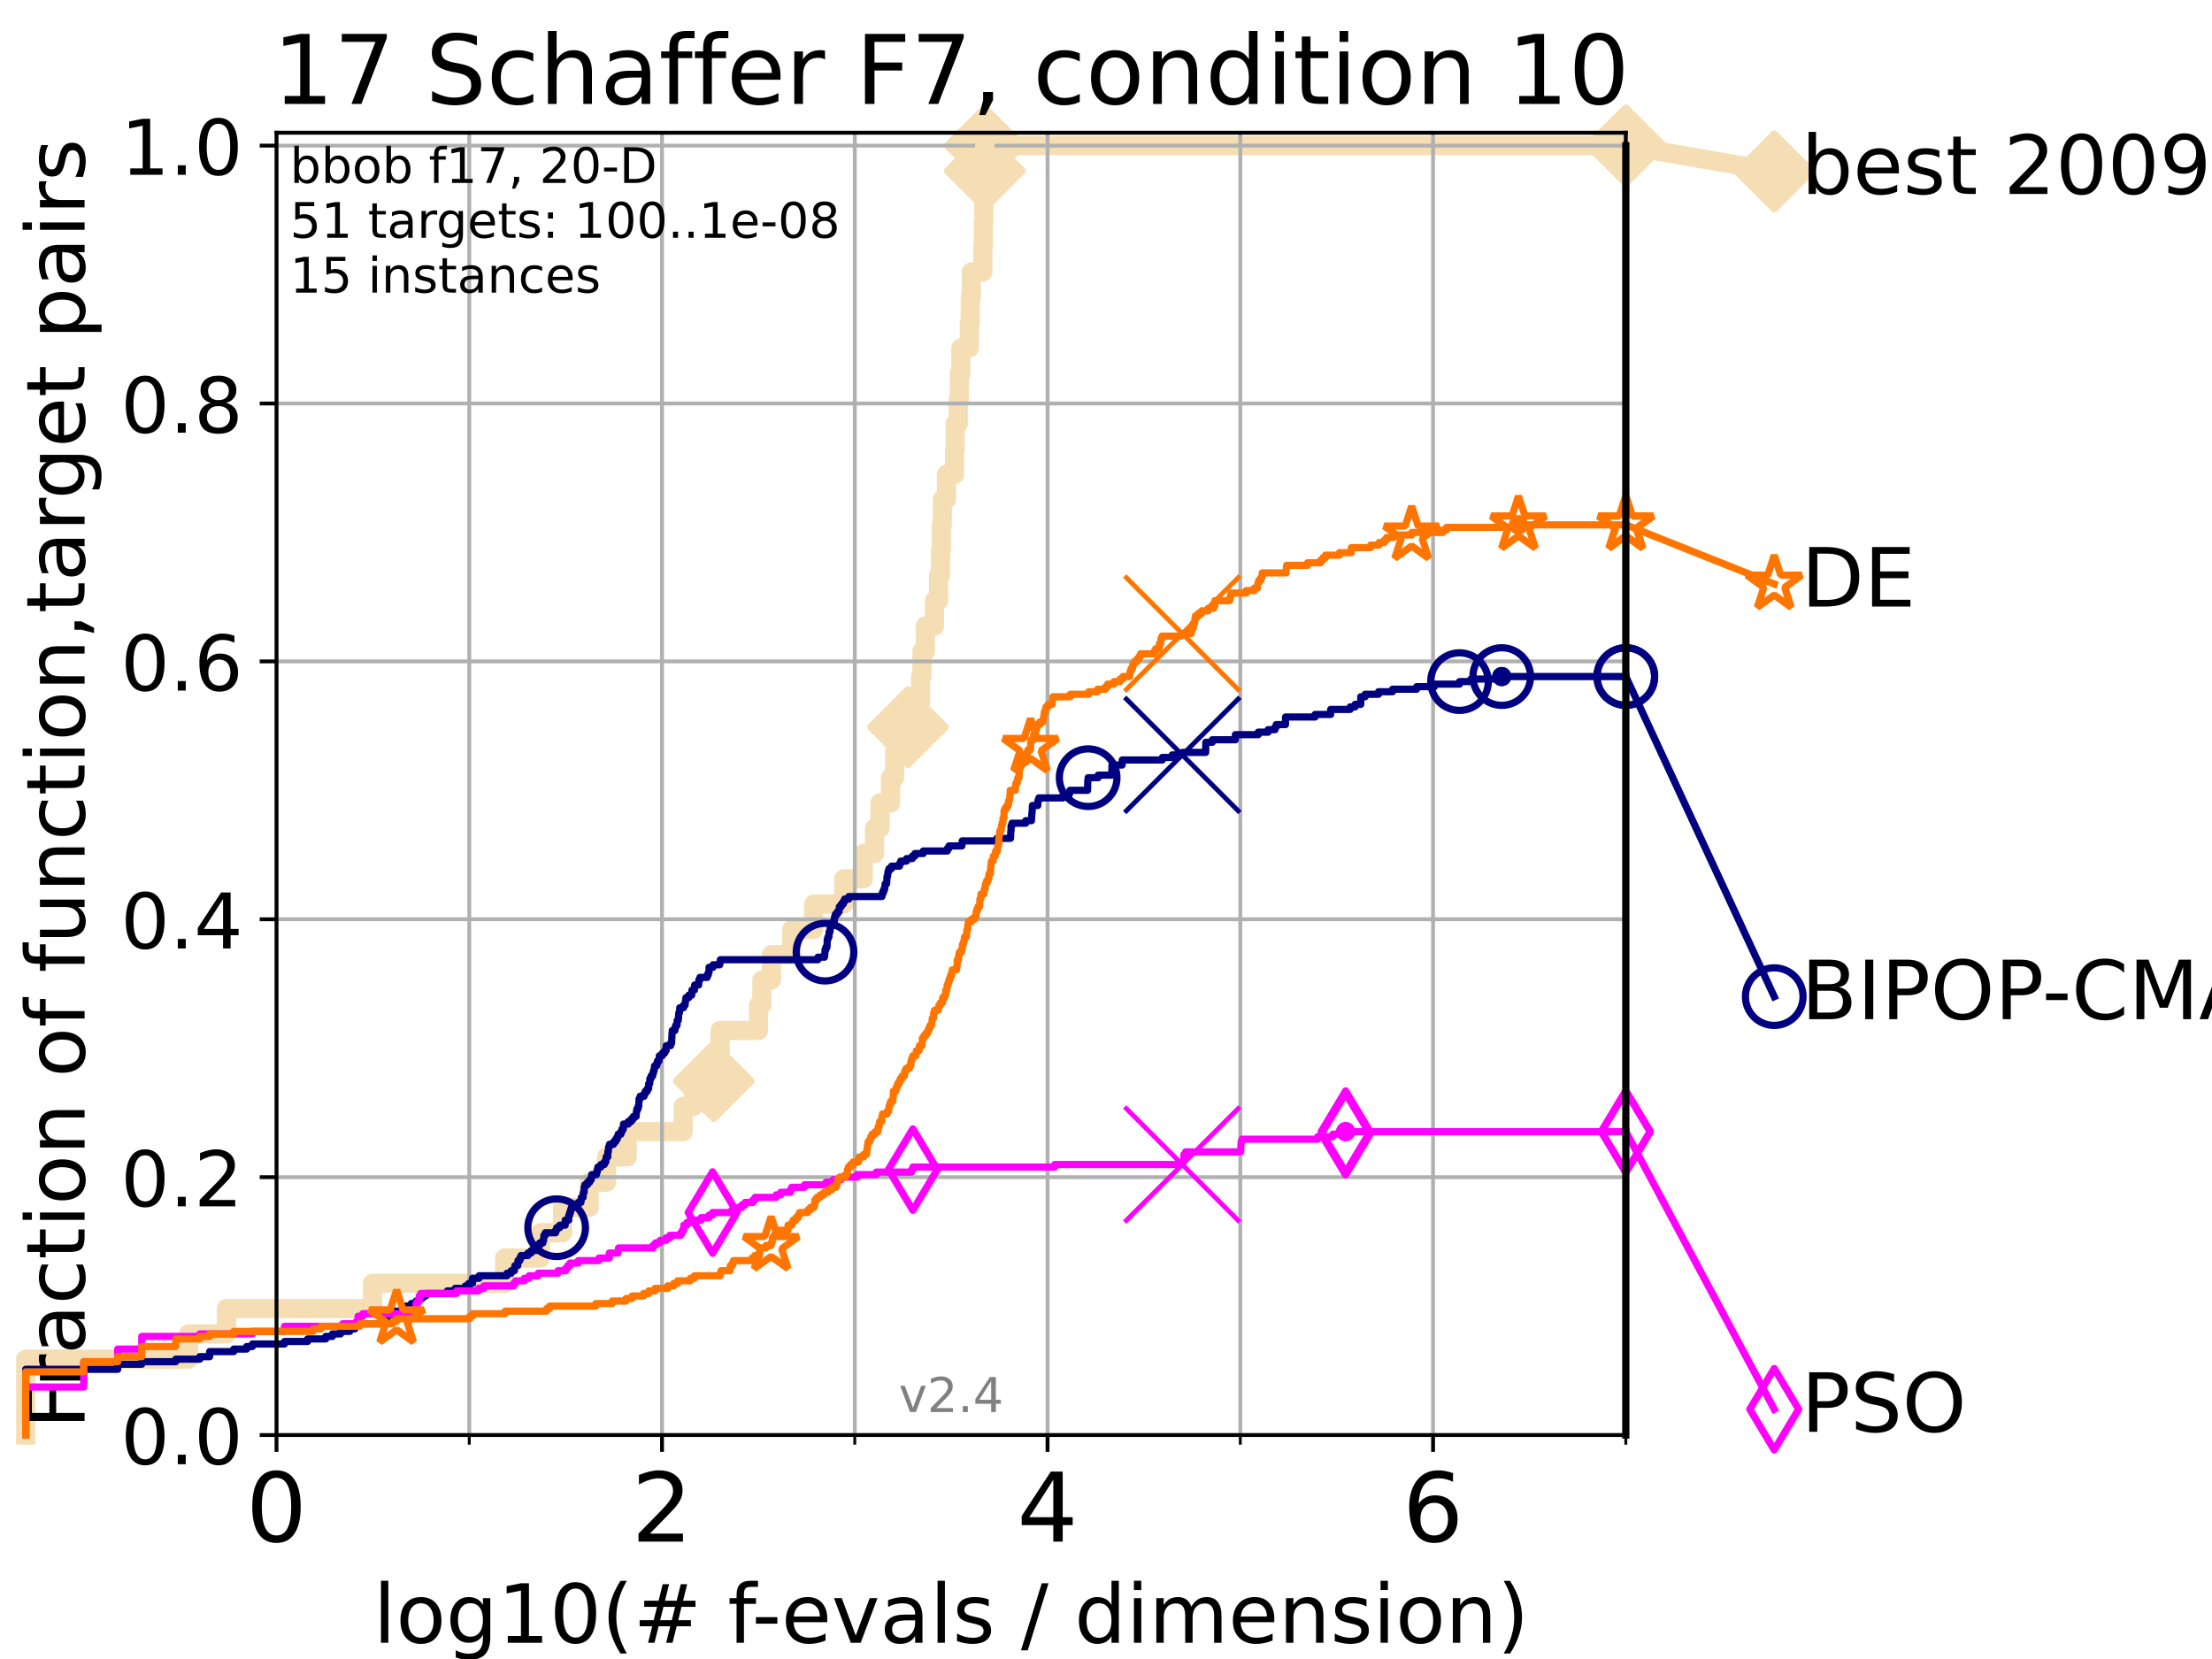 <?xml version="1.0" encoding="utf-8" standalone="no"?>
<!DOCTYPE svg PUBLIC "-//W3C//DTD SVG 1.1//EN"
  "http://www.w3.org/Graphics/SVG/1.1/DTD/svg11.dtd">
<!-- Created with matplotlib (https://matplotlib.org/) -->
<svg height="345.6pt" version="1.1" viewBox="0 0 460.8 345.6" width="460.8pt" xmlns="http://www.w3.org/2000/svg" xmlns:xlink="http://www.w3.org/1999/xlink">
 <defs>
  <style type="text/css">*{stroke-linecap:butt;stroke-linejoin:round;}</style>
 </defs>
 <g id="figure_1">
  <g id="patch_1">
   <path d="M 0 345.6 
L 460.8 345.6 
L 460.8 0 
L 0 0 
z
" style="fill:#ffffff;"/>
  </g>
  <g id="axes_1">
   <g id="patch_2">
    <path d="M 57.6 298.944 
L 338.688 298.944 
L 338.688 27.648 
L 57.6 27.648 
z
" style="fill:#ffffff;"/>
   </g>
   <g id="line2d_1">
    <path d="M 5.357 298.944 
L 5.357 283.143 
L 39.292 283.143 
L 39.292 277.877 
L 47.174 277.877 
L 47.174 272.61 
L 77.61 272.61 
L 77.61 267.343 
L 105.115 267.343 
L 105.115 262.076 
L 112.581 262.076 
L 112.581 256.809 
L 117.203 256.809 
L 117.203 251.542 
L 122.761 251.542 
L 122.761 246.275 
L 126.338 246.275 
L 126.338 241.009 
L 130.651 241.009 
L 130.651 235.742 
L 142.318 235.742 
L 142.318 230.475 
L 144.433 230.475 
L 144.433 225.208 
L 148.686 225.208 
L 148.686 219.941 
L 150.021 219.941 
L 150.021 214.674 
L 158.009 214.674 
L 158.009 209.407 
L 158.706 209.407 
L 158.706 204.141 
L 160.706 204.141 
L 160.706 198.874 
L 164.955 198.874 
L 164.955 193.607 
L 169.506 193.607 
L 169.506 188.34 
L 175.776 188.34 
L 175.776 183.073 
L 179.84 183.073 
L 179.84 177.806 
L 182.18 177.806 
L 182.18 172.539 
L 183.318 172.539 
L 183.318 167.272 
L 185.526 167.272 
L 185.526 162.006 
L 186.362 162.006 
L 186.362 156.739 
L 186.828 156.739 
L 186.828 151.472 
L 189.152 151.472 
L 189.152 146.205 
L 191.765 146.205 
L 191.765 140.938 
L 192.062 140.938 
L 192.062 135.671 
L 192.779 135.671 
L 192.779 130.404 
L 194.662 130.404 
L 194.662 125.138 
L 195.518 125.138 
L 195.518 119.871 
L 195.904 119.871 
L 195.904 114.604 
L 196.112 114.604 
L 196.112 109.337 
L 196.301 109.337 
L 196.301 104.07 
L 197.169 104.07 
L 197.169 98.803 
L 198.855 98.803 
L 198.855 93.536 
L 198.98 93.536 
L 198.98 88.27 
L 199.621 88.27 
L 199.621 83.003 
L 199.843 83.003 
L 199.843 77.736 
L 200.162 77.736 
L 200.162 72.469 
L 201.932 72.469 
L 201.932 67.202 
L 202.123 67.202 
L 202.123 61.935 
L 202.345 61.935 
L 202.345 56.668 
L 204.74 56.668 
L 204.74 51.402 
L 204.852 51.402 
L 204.852 46.135 
L 204.961 46.135 
L 204.961 40.868 
L 205.075 40.868 
L 205.075 35.601 
L 205.162 35.601 
L 205.162 30.334 
L 338.688 30.334 
" style="fill:none;stroke:#f5deb3;stroke-linecap:square;stroke-width:4;"/>
   </g>
   <g id="line2d_2">
    <defs>
     <path d="M -0 7.778 
L 7.778 0 
L 0 -7.778 
L -7.778 -0 
z
" id="ma364faca45" style="stroke:#f5deb3;stroke-linejoin:miter;stroke-width:1.5;"/>
    </defs>
    <g>
     <use style="fill:#f5deb3;stroke:#f5deb3;stroke-linejoin:miter;stroke-width:1.5;" x="148.686" xlink:href="#ma364faca45" y="225.208"/>
     <use style="fill:#f5deb3;stroke:#f5deb3;stroke-linejoin:miter;stroke-width:1.5;" x="189.152" xlink:href="#ma364faca45" y="151.472"/>
     <use style="fill:#f5deb3;stroke:#f5deb3;stroke-linejoin:miter;stroke-width:1.5;" x="205.162" xlink:href="#ma364faca45" y="35.601"/>
     <use style="fill:#f5deb3;stroke:#f5deb3;stroke-linejoin:miter;stroke-width:1.5;" x="205.162" xlink:href="#ma364faca45" y="30.334"/>
     <use style="fill:#f5deb3;stroke:#f5deb3;stroke-linejoin:miter;stroke-width:1.5;" x="205.162" xlink:href="#ma364faca45" y="30.334"/>
     <use style="fill:#f5deb3;stroke:#f5deb3;stroke-linejoin:miter;stroke-width:1.5;" x="338.688" xlink:href="#ma364faca45" y="30.334"/>
    </g>
   </g>
   <g id="line2d_3">
    <path style="fill:none;stroke:#f5deb3;stroke-linecap:square;stroke-width:4;"/>
    <g/>
   </g>
   <g id="line2d_4">
    <path d="M 338.688 30.334 
L 369.608 35.706 
" style="fill:none;stroke:#f5deb3;stroke-linecap:square;stroke-width:4;"/>
    <g>
     <use style="fill:#f5deb3;stroke:#f5deb3;stroke-linejoin:miter;stroke-width:1.5;" x="338.688" xlink:href="#ma364faca45" y="30.334"/>
     <use style="fill:#f5deb3;stroke:#f5deb3;stroke-linejoin:miter;stroke-width:1.5;" x="369.608" xlink:href="#ma364faca45" y="35.706"/>
    </g>
   </g>
   <g id="matplotlib.axis_1">
    <g id="xtick_1">
     <g id="line2d_5">
      <path clip-path="url(#pbdaa9d5e8b)" d="M 57.6 298.944 
L 57.6 27.648 
" style="fill:none;stroke:#b0b0b0;stroke-linecap:square;stroke-width:0.8;"/>
     </g>
     <g id="line2d_6">
      <defs>
       <path d="M 0 0 
L 0 3.5 
" id="m42dc05ad7b" style="stroke:#000000;stroke-width:0.8;"/>
      </defs>
      <g>
       <use style="stroke:#000000;stroke-width:0.8;" x="57.6" xlink:href="#m42dc05ad7b" y="298.944"/>
      </g>
     </g>
     <g id="text_1">
      <!-- 0 -->
      <g transform="translate(51.237 321.141)scale(0.2 -0.2)">
       <defs>
        <path d="M 31.781 66.406 
Q 24.172 66.406 20.328 58.906 
Q 16.5 51.422 16.5 36.375 
Q 16.5 21.391 20.328 13.891 
Q 24.172 6.391 31.781 6.391 
Q 39.453 6.391 43.281 13.891 
Q 47.125 21.391 47.125 36.375 
Q 47.125 51.422 43.281 58.906 
Q 39.453 66.406 31.781 66.406 
z
M 31.781 74.219 
Q 44.047 74.219 50.516 64.516 
Q 56.984 54.828 56.984 36.375 
Q 56.984 17.969 50.516 8.266 
Q 44.047 -1.422 31.781 -1.422 
Q 19.531 -1.422 13.062 8.266 
Q 6.594 17.969 6.594 36.375 
Q 6.594 54.828 13.062 64.516 
Q 19.531 74.219 31.781 74.219 
z
" id="DejaVuSans-48"/>
       </defs>
       <use xlink:href="#DejaVuSans-48"/>
      </g>
     </g>
    </g>
    <g id="xtick_2">
     <g id="line2d_7">
      <path clip-path="url(#pbdaa9d5e8b)" d="M 137.911 298.944 
L 137.911 27.648 
" style="fill:none;stroke:#b0b0b0;stroke-linecap:square;stroke-width:0.8;"/>
     </g>
     <g id="line2d_8">
      <g>
       <use style="stroke:#000000;stroke-width:0.8;" x="137.911" xlink:href="#m42dc05ad7b" y="298.944"/>
      </g>
     </g>
     <g id="text_2">
      <!-- 2 -->
      <g transform="translate(131.548 321.141)scale(0.2 -0.2)">
       <defs>
        <path d="M 19.188 8.297 
L 53.609 8.297 
L 53.609 0 
L 7.328 0 
L 7.328 8.297 
Q 12.938 14.109 22.625 23.891 
Q 32.328 33.688 34.812 36.531 
Q 39.547 41.844 41.422 45.531 
Q 43.312 49.219 43.312 52.781 
Q 43.312 58.594 39.234 62.25 
Q 35.156 65.922 28.609 65.922 
Q 23.969 65.922 18.812 64.312 
Q 13.672 62.703 7.812 59.422 
L 7.812 69.391 
Q 13.766 71.781 18.938 73 
Q 24.125 74.219 28.422 74.219 
Q 39.75 74.219 46.484 68.547 
Q 53.219 62.891 53.219 53.422 
Q 53.219 48.922 51.531 44.891 
Q 49.859 40.875 45.406 35.406 
Q 44.188 33.984 37.641 27.219 
Q 31.109 20.453 19.188 8.297 
z
" id="DejaVuSans-50"/>
       </defs>
       <use xlink:href="#DejaVuSans-50"/>
      </g>
     </g>
    </g>
    <g id="xtick_3">
     <g id="line2d_9">
      <path clip-path="url(#pbdaa9d5e8b)" d="M 218.222 298.944 
L 218.222 27.648 
" style="fill:none;stroke:#b0b0b0;stroke-linecap:square;stroke-width:0.8;"/>
     </g>
     <g id="line2d_10">
      <g>
       <use style="stroke:#000000;stroke-width:0.8;" x="218.222" xlink:href="#m42dc05ad7b" y="298.944"/>
      </g>
     </g>
     <g id="text_3">
      <!-- 4 -->
      <g transform="translate(211.859 321.141)scale(0.2 -0.2)">
       <defs>
        <path d="M 37.797 64.312 
L 12.891 25.391 
L 37.797 25.391 
z
M 35.203 72.906 
L 47.609 72.906 
L 47.609 25.391 
L 58.016 25.391 
L 58.016 17.188 
L 47.609 17.188 
L 47.609 0 
L 37.797 0 
L 37.797 17.188 
L 4.891 17.188 
L 4.891 26.703 
z
" id="DejaVuSans-52"/>
       </defs>
       <use xlink:href="#DejaVuSans-52"/>
      </g>
     </g>
    </g>
    <g id="xtick_4">
     <g id="line2d_11">
      <path clip-path="url(#pbdaa9d5e8b)" d="M 298.533 298.944 
L 298.533 27.648 
" style="fill:none;stroke:#b0b0b0;stroke-linecap:square;stroke-width:0.8;"/>
     </g>
     <g id="line2d_12">
      <g>
       <use style="stroke:#000000;stroke-width:0.8;" x="298.533" xlink:href="#m42dc05ad7b" y="298.944"/>
      </g>
     </g>
     <g id="text_4">
      <!-- 6 -->
      <g transform="translate(292.17 321.141)scale(0.2 -0.2)">
       <defs>
        <path d="M 33.016 40.375 
Q 26.375 40.375 22.484 35.828 
Q 18.609 31.297 18.609 23.391 
Q 18.609 15.531 22.484 10.953 
Q 26.375 6.391 33.016 6.391 
Q 39.656 6.391 43.531 10.953 
Q 47.406 15.531 47.406 23.391 
Q 47.406 31.297 43.531 35.828 
Q 39.656 40.375 33.016 40.375 
z
M 52.594 71.297 
L 52.594 62.312 
Q 48.875 64.062 45.094 64.984 
Q 41.312 65.922 37.594 65.922 
Q 27.828 65.922 22.672 59.328 
Q 17.531 52.734 16.797 39.406 
Q 19.672 43.656 24.016 45.922 
Q 28.375 48.188 33.594 48.188 
Q 44.578 48.188 50.953 41.516 
Q 57.328 34.859 57.328 23.391 
Q 57.328 12.156 50.688 5.359 
Q 44.047 -1.422 33.016 -1.422 
Q 20.359 -1.422 13.672 8.266 
Q 6.984 17.969 6.984 36.375 
Q 6.984 53.656 15.188 63.938 
Q 23.391 74.219 37.203 74.219 
Q 40.922 74.219 44.703 73.484 
Q 48.484 72.75 52.594 71.297 
z
" id="DejaVuSans-54"/>
       </defs>
       <use xlink:href="#DejaVuSans-54"/>
      </g>
     </g>
    </g>
    <g id="xtick_5">
     <g id="line2d_13">
      <path clip-path="url(#pbdaa9d5e8b)" d="M 97.755 298.944 
L 97.755 27.648 
" style="fill:none;stroke:#b0b0b0;stroke-linecap:square;stroke-width:0.8;"/>
     </g>
     <g id="line2d_14">
      <defs>
       <path d="M 0 0 
L 0 2 
" id="m1e67539be4" style="stroke:#000000;stroke-width:0.6;"/>
      </defs>
      <g>
       <use style="stroke:#000000;stroke-width:0.6;" x="97.755" xlink:href="#m1e67539be4" y="298.944"/>
      </g>
     </g>
    </g>
    <g id="xtick_6">
     <g id="line2d_15">
      <path clip-path="url(#pbdaa9d5e8b)" d="M 178.066 298.944 
L 178.066 27.648 
" style="fill:none;stroke:#b0b0b0;stroke-linecap:square;stroke-width:0.8;"/>
     </g>
     <g id="line2d_16">
      <g>
       <use style="stroke:#000000;stroke-width:0.6;" x="178.066" xlink:href="#m1e67539be4" y="298.944"/>
      </g>
     </g>
    </g>
    <g id="xtick_7">
     <g id="line2d_17">
      <path clip-path="url(#pbdaa9d5e8b)" d="M 258.377 298.944 
L 258.377 27.648 
" style="fill:none;stroke:#b0b0b0;stroke-linecap:square;stroke-width:0.8;"/>
     </g>
     <g id="line2d_18">
      <g>
       <use style="stroke:#000000;stroke-width:0.6;" x="258.377" xlink:href="#m1e67539be4" y="298.944"/>
      </g>
     </g>
    </g>
    <g id="xtick_8">
     <g id="line2d_19">
      <path clip-path="url(#pbdaa9d5e8b)" d="M 338.688 298.944 
L 338.688 27.648 
" style="fill:none;stroke:#b0b0b0;stroke-linecap:square;stroke-width:0.8;"/>
     </g>
     <g id="line2d_20">
      <g>
       <use style="stroke:#000000;stroke-width:0.6;" x="338.688" xlink:href="#m1e67539be4" y="298.944"/>
      </g>
     </g>
    </g>
    <g id="text_5">
     <!-- log10(# f-evals / dimension) -->
     <g transform="translate(77.764 342.218)scale(0.17 -0.17)">
      <defs>
       <path d="M 9.422 75.984 
L 18.406 75.984 
L 18.406 0 
L 9.422 0 
z
" id="DejaVuSans-108"/>
       <path d="M 30.609 48.391 
Q 23.391 48.391 19.188 42.75 
Q 14.984 37.109 14.984 27.297 
Q 14.984 17.484 19.156 11.844 
Q 23.344 6.203 30.609 6.203 
Q 37.797 6.203 41.984 11.859 
Q 46.188 17.531 46.188 27.297 
Q 46.188 37.016 41.984 42.703 
Q 37.797 48.391 30.609 48.391 
z
M 30.609 56 
Q 42.328 56 49.016 48.375 
Q 55.719 40.766 55.719 27.297 
Q 55.719 13.875 49.016 6.219 
Q 42.328 -1.422 30.609 -1.422 
Q 18.844 -1.422 12.172 6.219 
Q 5.516 13.875 5.516 27.297 
Q 5.516 40.766 12.172 48.375 
Q 18.844 56 30.609 56 
z
" id="DejaVuSans-111"/>
       <path d="M 45.406 27.984 
Q 45.406 37.75 41.375 43.109 
Q 37.359 48.484 30.078 48.484 
Q 22.859 48.484 18.828 43.109 
Q 14.797 37.75 14.797 27.984 
Q 14.797 18.266 18.828 12.891 
Q 22.859 7.516 30.078 7.516 
Q 37.359 7.516 41.375 12.891 
Q 45.406 18.266 45.406 27.984 
z
M 54.391 6.781 
Q 54.391 -7.172 48.188 -13.984 
Q 42 -20.797 29.203 -20.797 
Q 24.469 -20.797 20.266 -20.094 
Q 16.062 -19.391 12.109 -17.922 
L 12.109 -9.188 
Q 16.062 -11.328 19.922 -12.344 
Q 23.781 -13.375 27.781 -13.375 
Q 36.625 -13.375 41.016 -8.766 
Q 45.406 -4.156 45.406 5.172 
L 45.406 9.625 
Q 42.625 4.781 38.281 2.391 
Q 33.938 0 27.875 0 
Q 17.828 0 11.672 7.656 
Q 5.516 15.328 5.516 27.984 
Q 5.516 40.672 11.672 48.328 
Q 17.828 56 27.875 56 
Q 33.938 56 38.281 53.609 
Q 42.625 51.219 45.406 46.391 
L 45.406 54.688 
L 54.391 54.688 
z
" id="DejaVuSans-103"/>
       <path d="M 12.406 8.297 
L 28.516 8.297 
L 28.516 63.922 
L 10.984 60.406 
L 10.984 69.391 
L 28.422 72.906 
L 38.281 72.906 
L 38.281 8.297 
L 54.391 8.297 
L 54.391 0 
L 12.406 0 
z
" id="DejaVuSans-49"/>
       <path d="M 31 75.875 
Q 24.469 64.656 21.281 53.656 
Q 18.109 42.672 18.109 31.391 
Q 18.109 20.125 21.312 9.062 
Q 24.516 -2 31 -13.188 
L 23.188 -13.188 
Q 15.875 -1.703 12.234 9.375 
Q 8.594 20.453 8.594 31.391 
Q 8.594 42.281 12.203 53.312 
Q 15.828 64.359 23.188 75.875 
z
" id="DejaVuSans-40"/>
       <path d="M 51.125 44 
L 36.922 44 
L 32.812 27.688 
L 47.125 27.688 
z
M 43.797 71.781 
L 38.719 51.516 
L 52.984 51.516 
L 58.109 71.781 
L 65.922 71.781 
L 60.891 51.516 
L 76.125 51.516 
L 76.125 44 
L 58.984 44 
L 54.984 27.688 
L 70.516 27.688 
L 70.516 20.219 
L 53.078 20.219 
L 48 0 
L 40.188 0 
L 45.219 20.219 
L 30.906 20.219 
L 25.875 0 
L 18.016 0 
L 23.094 20.219 
L 7.719 20.219 
L 7.719 27.688 
L 24.906 27.688 
L 29 44 
L 13.281 44 
L 13.281 51.516 
L 30.906 51.516 
L 35.891 71.781 
z
" id="DejaVuSans-35"/>
       <path id="DejaVuSans-32"/>
       <path d="M 37.109 75.984 
L 37.109 68.5 
L 28.516 68.5 
Q 23.688 68.5 21.797 66.547 
Q 19.922 64.594 19.922 59.516 
L 19.922 54.688 
L 34.719 54.688 
L 34.719 47.703 
L 19.922 47.703 
L 19.922 0 
L 10.891 0 
L 10.891 47.703 
L 2.297 47.703 
L 2.297 54.688 
L 10.891 54.688 
L 10.891 58.5 
Q 10.891 67.625 15.141 71.797 
Q 19.391 75.984 28.609 75.984 
z
" id="DejaVuSans-102"/>
       <path d="M 4.891 31.391 
L 31.203 31.391 
L 31.203 23.391 
L 4.891 23.391 
z
" id="DejaVuSans-45"/>
       <path d="M 56.203 29.594 
L 56.203 25.203 
L 14.891 25.203 
Q 15.484 15.922 20.484 11.062 
Q 25.484 6.203 34.422 6.203 
Q 39.594 6.203 44.453 7.469 
Q 49.312 8.734 54.109 11.281 
L 54.109 2.781 
Q 49.266 0.734 44.188 -0.344 
Q 39.109 -1.422 33.891 -1.422 
Q 20.797 -1.422 13.156 6.188 
Q 5.516 13.812 5.516 26.812 
Q 5.516 40.234 12.766 48.109 
Q 20.016 56 32.328 56 
Q 43.359 56 49.781 48.891 
Q 56.203 41.797 56.203 29.594 
z
M 47.219 32.234 
Q 47.125 39.594 43.094 43.984 
Q 39.062 48.391 32.422 48.391 
Q 24.906 48.391 20.391 44.141 
Q 15.875 39.891 15.188 32.172 
z
" id="DejaVuSans-101"/>
       <path d="M 2.984 54.688 
L 12.5 54.688 
L 29.594 8.797 
L 46.688 54.688 
L 56.203 54.688 
L 35.688 0 
L 23.484 0 
z
" id="DejaVuSans-118"/>
       <path d="M 34.281 27.484 
Q 23.391 27.484 19.188 25 
Q 14.984 22.516 14.984 16.5 
Q 14.984 11.719 18.141 8.906 
Q 21.297 6.109 26.703 6.109 
Q 34.188 6.109 38.703 11.406 
Q 43.219 16.703 43.219 25.484 
L 43.219 27.484 
z
M 52.203 31.203 
L 52.203 0 
L 43.219 0 
L 43.219 8.297 
Q 40.141 3.328 35.547 0.953 
Q 30.953 -1.422 24.312 -1.422 
Q 15.922 -1.422 10.953 3.297 
Q 6 8.016 6 15.922 
Q 6 25.141 12.172 29.828 
Q 18.359 34.516 30.609 34.516 
L 43.219 34.516 
L 43.219 35.406 
Q 43.219 41.609 39.141 45 
Q 35.062 48.391 27.688 48.391 
Q 23 48.391 18.547 47.266 
Q 14.109 46.141 10.016 43.891 
L 10.016 52.203 
Q 14.938 54.109 19.578 55.047 
Q 24.219 56 28.609 56 
Q 40.484 56 46.344 49.844 
Q 52.203 43.703 52.203 31.203 
z
" id="DejaVuSans-97"/>
       <path d="M 44.281 53.078 
L 44.281 44.578 
Q 40.484 46.531 36.375 47.5 
Q 32.281 48.484 27.875 48.484 
Q 21.188 48.484 17.844 46.438 
Q 14.5 44.391 14.5 40.281 
Q 14.5 37.156 16.891 35.375 
Q 19.281 33.594 26.516 31.984 
L 29.594 31.297 
Q 39.156 29.25 43.188 25.516 
Q 47.219 21.781 47.219 15.094 
Q 47.219 7.469 41.188 3.016 
Q 35.156 -1.422 24.609 -1.422 
Q 20.219 -1.422 15.453 -0.562 
Q 10.688 0.297 5.422 2 
L 5.422 11.281 
Q 10.406 8.688 15.234 7.391 
Q 20.062 6.109 24.812 6.109 
Q 31.156 6.109 34.562 8.281 
Q 37.984 10.453 37.984 14.406 
Q 37.984 18.062 35.516 20.016 
Q 33.062 21.969 24.703 23.781 
L 21.578 24.516 
Q 13.234 26.266 9.516 29.906 
Q 5.812 33.547 5.812 39.891 
Q 5.812 47.609 11.281 51.797 
Q 16.75 56 26.812 56 
Q 31.781 56 36.172 55.266 
Q 40.578 54.547 44.281 53.078 
z
" id="DejaVuSans-115"/>
       <path d="M 25.391 72.906 
L 33.688 72.906 
L 8.297 -9.281 
L 0 -9.281 
z
" id="DejaVuSans-47"/>
       <path d="M 45.406 46.391 
L 45.406 75.984 
L 54.391 75.984 
L 54.391 0 
L 45.406 0 
L 45.406 8.203 
Q 42.578 3.328 38.25 0.953 
Q 33.938 -1.422 27.875 -1.422 
Q 17.969 -1.422 11.734 6.484 
Q 5.516 14.406 5.516 27.297 
Q 5.516 40.188 11.734 48.094 
Q 17.969 56 27.875 56 
Q 33.938 56 38.25 53.625 
Q 42.578 51.266 45.406 46.391 
z
M 14.797 27.297 
Q 14.797 17.391 18.875 11.75 
Q 22.953 6.109 30.078 6.109 
Q 37.203 6.109 41.297 11.75 
Q 45.406 17.391 45.406 27.297 
Q 45.406 37.203 41.297 42.844 
Q 37.203 48.484 30.078 48.484 
Q 22.953 48.484 18.875 42.844 
Q 14.797 37.203 14.797 27.297 
z
" id="DejaVuSans-100"/>
       <path d="M 9.422 54.688 
L 18.406 54.688 
L 18.406 0 
L 9.422 0 
z
M 9.422 75.984 
L 18.406 75.984 
L 18.406 64.594 
L 9.422 64.594 
z
" id="DejaVuSans-105"/>
       <path d="M 52 44.188 
Q 55.375 50.25 60.062 53.125 
Q 64.75 56 71.094 56 
Q 79.641 56 84.281 50.016 
Q 88.922 44.047 88.922 33.016 
L 88.922 0 
L 79.891 0 
L 79.891 32.719 
Q 79.891 40.578 77.094 44.375 
Q 74.312 48.188 68.609 48.188 
Q 61.625 48.188 57.562 43.547 
Q 53.516 38.922 53.516 30.906 
L 53.516 0 
L 44.484 0 
L 44.484 32.719 
Q 44.484 40.625 41.703 44.406 
Q 38.922 48.188 33.109 48.188 
Q 26.219 48.188 22.156 43.531 
Q 18.109 38.875 18.109 30.906 
L 18.109 0 
L 9.078 0 
L 9.078 54.688 
L 18.109 54.688 
L 18.109 46.188 
Q 21.188 51.219 25.484 53.609 
Q 29.781 56 35.688 56 
Q 41.656 56 45.828 52.969 
Q 50 49.953 52 44.188 
z
" id="DejaVuSans-109"/>
       <path d="M 54.891 33.016 
L 54.891 0 
L 45.906 0 
L 45.906 32.719 
Q 45.906 40.484 42.875 44.328 
Q 39.844 48.188 33.797 48.188 
Q 26.516 48.188 22.312 43.547 
Q 18.109 38.922 18.109 30.906 
L 18.109 0 
L 9.078 0 
L 9.078 54.688 
L 18.109 54.688 
L 18.109 46.188 
Q 21.344 51.125 25.703 53.562 
Q 30.078 56 35.797 56 
Q 45.219 56 50.047 50.172 
Q 54.891 44.344 54.891 33.016 
z
" id="DejaVuSans-110"/>
       <path d="M 8.016 75.875 
L 15.828 75.875 
Q 23.141 64.359 26.781 53.312 
Q 30.422 42.281 30.422 31.391 
Q 30.422 20.453 26.781 9.375 
Q 23.141 -1.703 15.828 -13.188 
L 8.016 -13.188 
Q 14.5 -2 17.703 9.062 
Q 20.906 20.125 20.906 31.391 
Q 20.906 42.672 17.703 53.656 
Q 14.5 64.656 8.016 75.875 
z
" id="DejaVuSans-41"/>
      </defs>
      <use xlink:href="#DejaVuSans-108"/>
      <use x="27.783" xlink:href="#DejaVuSans-111"/>
      <use x="88.965" xlink:href="#DejaVuSans-103"/>
      <use x="152.441" xlink:href="#DejaVuSans-49"/>
      <use x="216.064" xlink:href="#DejaVuSans-48"/>
      <use x="279.688" xlink:href="#DejaVuSans-40"/>
      <use x="318.701" xlink:href="#DejaVuSans-35"/>
      <use x="402.49" xlink:href="#DejaVuSans-32"/>
      <use x="434.277" xlink:href="#DejaVuSans-102"/>
      <use x="463.982" xlink:href="#DejaVuSans-45"/>
      <use x="500.066" xlink:href="#DejaVuSans-101"/>
      <use x="561.59" xlink:href="#DejaVuSans-118"/>
      <use x="620.77" xlink:href="#DejaVuSans-97"/>
      <use x="682.049" xlink:href="#DejaVuSans-108"/>
      <use x="709.832" xlink:href="#DejaVuSans-115"/>
      <use x="761.932" xlink:href="#DejaVuSans-32"/>
      <use x="793.719" xlink:href="#DejaVuSans-47"/>
      <use x="827.41" xlink:href="#DejaVuSans-32"/>
      <use x="859.197" xlink:href="#DejaVuSans-100"/>
      <use x="922.674" xlink:href="#DejaVuSans-105"/>
      <use x="950.457" xlink:href="#DejaVuSans-109"/>
      <use x="1047.869" xlink:href="#DejaVuSans-101"/>
      <use x="1109.393" xlink:href="#DejaVuSans-110"/>
      <use x="1172.771" xlink:href="#DejaVuSans-115"/>
      <use x="1224.871" xlink:href="#DejaVuSans-105"/>
      <use x="1252.654" xlink:href="#DejaVuSans-111"/>
      <use x="1313.836" xlink:href="#DejaVuSans-110"/>
      <use x="1377.215" xlink:href="#DejaVuSans-41"/>
     </g>
    </g>
   </g>
   <g id="matplotlib.axis_2">
    <g id="ytick_1">
     <g id="line2d_21">
      <path clip-path="url(#pbdaa9d5e8b)" d="M 57.6 298.944 
L 338.688 298.944 
" style="fill:none;stroke:#b0b0b0;stroke-linecap:square;stroke-width:0.8;"/>
     </g>
     <g id="line2d_22">
      <defs>
       <path d="M 0 0 
L -3.5 0 
" id="md376a7a9f0" style="stroke:#000000;stroke-width:0.8;"/>
      </defs>
      <g>
       <use style="stroke:#000000;stroke-width:0.8;" x="57.6" xlink:href="#md376a7a9f0" y="298.944"/>
      </g>
     </g>
     <g id="text_6">
      <!-- 0.0 -->
      <g transform="translate(25.155 305.023)scale(0.16 -0.16)">
       <defs>
        <path d="M 10.688 12.406 
L 21 12.406 
L 21 0 
L 10.688 0 
z
" id="DejaVuSans-46"/>
       </defs>
       <use xlink:href="#DejaVuSans-48"/>
       <use x="63.623" xlink:href="#DejaVuSans-46"/>
       <use x="95.41" xlink:href="#DejaVuSans-48"/>
      </g>
     </g>
    </g>
    <g id="ytick_2">
     <g id="line2d_23">
      <path clip-path="url(#pbdaa9d5e8b)" d="M 57.6 245.222 
L 338.688 245.222 
" style="fill:none;stroke:#b0b0b0;stroke-linecap:square;stroke-width:0.8;"/>
     </g>
     <g id="line2d_24">
      <g>
       <use style="stroke:#000000;stroke-width:0.8;" x="57.6" xlink:href="#md376a7a9f0" y="245.222"/>
      </g>
     </g>
     <g id="text_7">
      <!-- 0.2 -->
      <g transform="translate(25.155 251.301)scale(0.16 -0.16)">
       <use xlink:href="#DejaVuSans-48"/>
       <use x="63.623" xlink:href="#DejaVuSans-46"/>
       <use x="95.41" xlink:href="#DejaVuSans-50"/>
      </g>
     </g>
    </g>
    <g id="ytick_3">
     <g id="line2d_25">
      <path clip-path="url(#pbdaa9d5e8b)" d="M 57.6 191.5 
L 338.688 191.5 
" style="fill:none;stroke:#b0b0b0;stroke-linecap:square;stroke-width:0.8;"/>
     </g>
     <g id="line2d_26">
      <g>
       <use style="stroke:#000000;stroke-width:0.8;" x="57.6" xlink:href="#md376a7a9f0" y="191.5"/>
      </g>
     </g>
     <g id="text_8">
      <!-- 0.4 -->
      <g transform="translate(25.155 197.579)scale(0.16 -0.16)">
       <use xlink:href="#DejaVuSans-48"/>
       <use x="63.623" xlink:href="#DejaVuSans-46"/>
       <use x="95.41" xlink:href="#DejaVuSans-52"/>
      </g>
     </g>
    </g>
    <g id="ytick_4">
     <g id="line2d_27">
      <path clip-path="url(#pbdaa9d5e8b)" d="M 57.6 137.778 
L 338.688 137.778 
" style="fill:none;stroke:#b0b0b0;stroke-linecap:square;stroke-width:0.8;"/>
     </g>
     <g id="line2d_28">
      <g>
       <use style="stroke:#000000;stroke-width:0.8;" x="57.6" xlink:href="#md376a7a9f0" y="137.778"/>
      </g>
     </g>
     <g id="text_9">
      <!-- 0.6 -->
      <g transform="translate(25.155 143.857)scale(0.16 -0.16)">
       <use xlink:href="#DejaVuSans-48"/>
       <use x="63.623" xlink:href="#DejaVuSans-46"/>
       <use x="95.41" xlink:href="#DejaVuSans-54"/>
      </g>
     </g>
    </g>
    <g id="ytick_5">
     <g id="line2d_29">
      <path clip-path="url(#pbdaa9d5e8b)" d="M 57.6 84.056 
L 338.688 84.056 
" style="fill:none;stroke:#b0b0b0;stroke-linecap:square;stroke-width:0.8;"/>
     </g>
     <g id="line2d_30">
      <g>
       <use style="stroke:#000000;stroke-width:0.8;" x="57.6" xlink:href="#md376a7a9f0" y="84.056"/>
      </g>
     </g>
     <g id="text_10">
      <!-- 0.8 -->
      <g transform="translate(25.155 90.135)scale(0.16 -0.16)">
       <defs>
        <path d="M 31.781 34.625 
Q 24.75 34.625 20.719 30.859 
Q 16.703 27.094 16.703 20.516 
Q 16.703 13.922 20.719 10.156 
Q 24.75 6.391 31.781 6.391 
Q 38.812 6.391 42.859 10.172 
Q 46.922 13.969 46.922 20.516 
Q 46.922 27.094 42.891 30.859 
Q 38.875 34.625 31.781 34.625 
z
M 21.922 38.812 
Q 15.578 40.375 12.031 44.719 
Q 8.5 49.078 8.5 55.328 
Q 8.5 64.062 14.719 69.141 
Q 20.953 74.219 31.781 74.219 
Q 42.672 74.219 48.875 69.141 
Q 55.078 64.062 55.078 55.328 
Q 55.078 49.078 51.531 44.719 
Q 48 40.375 41.703 38.812 
Q 48.828 37.156 52.797 32.312 
Q 56.781 27.484 56.781 20.516 
Q 56.781 9.906 50.312 4.234 
Q 43.844 -1.422 31.781 -1.422 
Q 19.734 -1.422 13.25 4.234 
Q 6.781 9.906 6.781 20.516 
Q 6.781 27.484 10.781 32.312 
Q 14.797 37.156 21.922 38.812 
z
M 18.312 54.391 
Q 18.312 48.734 21.844 45.562 
Q 25.391 42.391 31.781 42.391 
Q 38.141 42.391 41.719 45.562 
Q 45.312 48.734 45.312 54.391 
Q 45.312 60.062 41.719 63.234 
Q 38.141 66.406 31.781 66.406 
Q 25.391 66.406 21.844 63.234 
Q 18.312 60.062 18.312 54.391 
z
" id="DejaVuSans-56"/>
       </defs>
       <use xlink:href="#DejaVuSans-48"/>
       <use x="63.623" xlink:href="#DejaVuSans-46"/>
       <use x="95.41" xlink:href="#DejaVuSans-56"/>
      </g>
     </g>
    </g>
    <g id="ytick_6">
     <g id="line2d_31">
      <path clip-path="url(#pbdaa9d5e8b)" d="M 57.6 30.334 
L 338.688 30.334 
" style="fill:none;stroke:#b0b0b0;stroke-linecap:square;stroke-width:0.8;"/>
     </g>
     <g id="line2d_32">
      <g>
       <use style="stroke:#000000;stroke-width:0.8;" x="57.6" xlink:href="#md376a7a9f0" y="30.334"/>
      </g>
     </g>
     <g id="text_11">
      <!-- 1.0 -->
      <g transform="translate(25.155 36.413)scale(0.16 -0.16)">
       <use xlink:href="#DejaVuSans-49"/>
       <use x="63.623" xlink:href="#DejaVuSans-46"/>
       <use x="95.41" xlink:href="#DejaVuSans-48"/>
      </g>
     </g>
    </g>
    <g id="text_12">
     <!-- Fraction of function,target pairs -->
     <g transform="translate(17.62 297.681)rotate(-90)scale(0.17 -0.17)">
      <defs>
       <path d="M 9.812 72.906 
L 51.703 72.906 
L 51.703 64.594 
L 19.672 64.594 
L 19.672 43.109 
L 48.578 43.109 
L 48.578 34.812 
L 19.672 34.812 
L 19.672 0 
L 9.812 0 
z
" id="DejaVuSans-70"/>
       <path d="M 41.109 46.297 
Q 39.594 47.172 37.812 47.578 
Q 36.031 48 33.891 48 
Q 26.266 48 22.188 43.047 
Q 18.109 38.094 18.109 28.812 
L 18.109 0 
L 9.078 0 
L 9.078 54.688 
L 18.109 54.688 
L 18.109 46.188 
Q 20.953 51.172 25.484 53.578 
Q 30.031 56 36.531 56 
Q 37.453 56 38.578 55.875 
Q 39.703 55.766 41.062 55.516 
z
" id="DejaVuSans-114"/>
       <path d="M 48.781 52.594 
L 48.781 44.188 
Q 44.969 46.297 41.141 47.344 
Q 37.312 48.391 33.406 48.391 
Q 24.656 48.391 19.812 42.844 
Q 14.984 37.312 14.984 27.297 
Q 14.984 17.281 19.812 11.734 
Q 24.656 6.203 33.406 6.203 
Q 37.312 6.203 41.141 7.25 
Q 44.969 8.297 48.781 10.406 
L 48.781 2.094 
Q 45.016 0.344 40.984 -0.531 
Q 36.969 -1.422 32.422 -1.422 
Q 20.062 -1.422 12.781 6.344 
Q 5.516 14.109 5.516 27.297 
Q 5.516 40.672 12.859 48.328 
Q 20.219 56 33.016 56 
Q 37.156 56 41.109 55.141 
Q 45.062 54.297 48.781 52.594 
z
" id="DejaVuSans-99"/>
       <path d="M 18.312 70.219 
L 18.312 54.688 
L 36.812 54.688 
L 36.812 47.703 
L 18.312 47.703 
L 18.312 18.016 
Q 18.312 11.328 20.141 9.422 
Q 21.969 7.516 27.594 7.516 
L 36.812 7.516 
L 36.812 0 
L 27.594 0 
Q 17.188 0 13.234 3.875 
Q 9.281 7.766 9.281 18.016 
L 9.281 47.703 
L 2.688 47.703 
L 2.688 54.688 
L 9.281 54.688 
L 9.281 70.219 
z
" id="DejaVuSans-116"/>
       <path d="M 8.5 21.578 
L 8.5 54.688 
L 17.484 54.688 
L 17.484 21.922 
Q 17.484 14.156 20.5 10.266 
Q 23.531 6.391 29.594 6.391 
Q 36.859 6.391 41.078 11.031 
Q 45.312 15.672 45.312 23.688 
L 45.312 54.688 
L 54.297 54.688 
L 54.297 0 
L 45.312 0 
L 45.312 8.406 
Q 42.047 3.422 37.719 1 
Q 33.406 -1.422 27.688 -1.422 
Q 18.266 -1.422 13.375 4.438 
Q 8.5 10.297 8.5 21.578 
z
M 31.109 56 
z
" id="DejaVuSans-117"/>
       <path d="M 11.719 12.406 
L 22.016 12.406 
L 22.016 4 
L 14.016 -11.625 
L 7.719 -11.625 
L 11.719 4 
z
" id="DejaVuSans-44"/>
       <path d="M 18.109 8.203 
L 18.109 -20.797 
L 9.078 -20.797 
L 9.078 54.688 
L 18.109 54.688 
L 18.109 46.391 
Q 20.953 51.266 25.266 53.625 
Q 29.594 56 35.594 56 
Q 45.562 56 51.781 48.094 
Q 58.016 40.188 58.016 27.297 
Q 58.016 14.406 51.781 6.484 
Q 45.562 -1.422 35.594 -1.422 
Q 29.594 -1.422 25.266 0.953 
Q 20.953 3.328 18.109 8.203 
z
M 48.688 27.297 
Q 48.688 37.203 44.609 42.844 
Q 40.531 48.484 33.406 48.484 
Q 26.266 48.484 22.188 42.844 
Q 18.109 37.203 18.109 27.297 
Q 18.109 17.391 22.188 11.75 
Q 26.266 6.109 33.406 6.109 
Q 40.531 6.109 44.609 11.75 
Q 48.688 17.391 48.688 27.297 
z
" id="DejaVuSans-112"/>
      </defs>
      <use xlink:href="#DejaVuSans-70"/>
      <use x="50.27" xlink:href="#DejaVuSans-114"/>
      <use x="91.383" xlink:href="#DejaVuSans-97"/>
      <use x="152.662" xlink:href="#DejaVuSans-99"/>
      <use x="207.643" xlink:href="#DejaVuSans-116"/>
      <use x="246.852" xlink:href="#DejaVuSans-105"/>
      <use x="274.635" xlink:href="#DejaVuSans-111"/>
      <use x="335.816" xlink:href="#DejaVuSans-110"/>
      <use x="399.195" xlink:href="#DejaVuSans-32"/>
      <use x="430.982" xlink:href="#DejaVuSans-111"/>
      <use x="492.164" xlink:href="#DejaVuSans-102"/>
      <use x="527.369" xlink:href="#DejaVuSans-32"/>
      <use x="559.156" xlink:href="#DejaVuSans-102"/>
      <use x="594.361" xlink:href="#DejaVuSans-117"/>
      <use x="657.74" xlink:href="#DejaVuSans-110"/>
      <use x="721.119" xlink:href="#DejaVuSans-99"/>
      <use x="776.1" xlink:href="#DejaVuSans-116"/>
      <use x="815.309" xlink:href="#DejaVuSans-105"/>
      <use x="843.092" xlink:href="#DejaVuSans-111"/>
      <use x="904.273" xlink:href="#DejaVuSans-110"/>
      <use x="967.652" xlink:href="#DejaVuSans-44"/>
      <use x="999.439" xlink:href="#DejaVuSans-116"/>
      <use x="1038.648" xlink:href="#DejaVuSans-97"/>
      <use x="1099.928" xlink:href="#DejaVuSans-114"/>
      <use x="1139.291" xlink:href="#DejaVuSans-103"/>
      <use x="1202.768" xlink:href="#DejaVuSans-101"/>
      <use x="1264.291" xlink:href="#DejaVuSans-116"/>
      <use x="1303.5" xlink:href="#DejaVuSans-32"/>
      <use x="1335.287" xlink:href="#DejaVuSans-112"/>
      <use x="1398.764" xlink:href="#DejaVuSans-97"/>
      <use x="1460.043" xlink:href="#DejaVuSans-105"/>
      <use x="1487.826" xlink:href="#DejaVuSans-114"/>
      <use x="1528.939" xlink:href="#DejaVuSans-115"/>
     </g>
    </g>
   </g>
   <g id="line2d_33">
    <defs>
     <path d="M 0 1.5 
C 0.398 1.5 0.779 1.342 1.061 1.061 
C 1.342 0.779 1.5 0.398 1.5 0 
C 1.5 -0.398 1.342 -0.779 1.061 -1.061 
C 0.779 -1.342 0.398 -1.5 0 -1.5 
C -0.398 -1.5 -0.779 -1.342 -1.061 -1.061 
C -1.342 -0.779 -1.5 -0.398 -1.5 0 
C -1.5 0.398 -1.342 0.779 -1.061 1.061 
C -0.779 1.342 -0.398 1.5 0 1.5 
z
" id="m9f623a96b9" style="stroke:#f5deb3;"/>
    </defs>
    <g>
     <use style="fill:#f5deb3;stroke:#f5deb3;" x="205.162" xlink:href="#m9f623a96b9" y="30.334"/>
     <use style="fill:#f5deb3;stroke:#f5deb3;" x="205.162" xlink:href="#m9f623a96b9" y="30.334"/>
    </g>
   </g>
   <g id="line2d_34">
    <defs>
     <path d="M 0 1.5 
C 0.398 1.5 0.779 1.342 1.061 1.061 
C 1.342 0.779 1.5 0.398 1.5 0 
C 1.5 -0.398 1.342 -0.779 1.061 -1.061 
C 0.779 -1.342 0.398 -1.5 0 -1.5 
C -0.398 -1.5 -0.779 -1.342 -1.061 -1.061 
C -1.342 -0.779 -1.5 -0.398 -1.5 0 
C -1.5 0.398 -1.342 0.779 -1.061 1.061 
C -0.779 1.342 -0.398 1.5 0 1.5 
z
" id="mcb826ae8bf" style="stroke:#000080;"/>
    </defs>
    <g>
     <use style="fill:#000080;stroke:#000080;" x="312.841" xlink:href="#mcb826ae8bf" y="140.938"/>
     <use style="fill:#000080;stroke:#000080;" x="312.841" xlink:href="#mcb826ae8bf" y="140.938"/>
    </g>
   </g>
   <g id="line2d_35">
    <path d="M 5.357 298.944 
L 5.357 285.25 
L 24.516 285.25 
L 24.516 284.197 
L 29.533 284.197 
L 29.533 283.67 
L 36.604 283.67 
L 36.604 283.143 
L 41.621 283.143 
L 41.621 282.617 
L 43.675 282.617 
L 43.675 281.563 
L 48.692 281.563 
L 48.692 281.037 
L 51.38 281.037 
L 51.38 280.51 
L 52.583 280.51 
L 52.583 279.983 
L 59.262 279.983 
L 59.262 279.457 
L 64.08 279.457 
L 64.08 278.93 
L 67.851 278.93 
L 67.851 278.403 
L 69.246 278.403 
L 69.246 277.877 
L 70.949 277.877 
L 70.949 277.35 
L 72.868 277.35 
L 72.868 276.823 
L 73.925 276.823 
L 73.925 276.296 
L 74.263 276.296 
L 74.263 275.77 
L 80.179 275.77 
L 80.179 274.716 
L 80.416 274.716 
L 80.416 274.19 
L 81.776 274.19 
L 81.776 273.136 
L 84.023 273.136 
L 84.023 272.61 
L 84.402 272.61 
L 84.402 272.083 
L 85.667 272.083 
L 85.667 271.556 
L 86.684 271.556 
L 86.684 271.03 
L 87.33 271.03 
L 87.33 270.503 
L 87.952 270.503 
L 87.952 269.976 
L 88.701 269.976 
L 88.701 269.45 
L 93.197 269.45 
L 93.197 268.923 
L 94.818 268.923 
L 94.818 268.396 
L 96.952 268.396 
L 96.952 267.87 
L 97.668 267.87 
L 97.668 267.343 
L 98.439 267.343 
L 98.439 266.289 
L 99.809 266.289 
L 99.809 265.763 
L 105.622 265.763 
L 105.622 265.236 
L 106.489 265.236 
L 106.489 264.709 
L 107.162 264.709 
L 107.264 263.656 
L 107.86 263.656 
L 107.909 262.603 
L 108.294 262.603 
L 108.294 262.076 
L 108.531 262.076 
L 108.531 261.549 
L 109.974 261.549 
L 109.974 261.023 
L 110.653 261.023 
L 110.653 260.496 
L 111.781 260.496 
L 111.781 259.443 
L 112.432 259.443 
L 112.432 258.916 
L 113.095 258.916 
L 113.095 258.389 
L 113.24 258.389 
L 113.311 257.336 
L 113.595 257.336 
L 113.595 256.809 
L 115.742 256.809 
L 115.742 256.282 
L 115.959 256.282 
L 115.959 255.756 
L 116.592 255.756 
L 116.592 255.229 
L 117.738 255.229 
L 117.738 254.176 
L 118.471 254.176 
L 118.497 253.122 
L 118.682 253.122 
L 118.682 252.596 
L 118.839 252.596 
L 118.839 252.069 
L 119.02 252.069 
L 119.02 251.542 
L 119.25 251.542 
L 119.25 251.016 
L 120.454 251.016 
L 120.454 250.489 
L 121.014 250.489 
L 121.106 249.436 
L 121.468 249.436 
L 121.512 248.382 
L 121.69 248.382 
L 121.69 247.329 
L 121.844 247.329 
L 121.844 246.802 
L 122.383 246.802 
L 122.383 246.275 
L 122.844 246.275 
L 122.844 245.749 
L 123.172 245.749 
L 123.253 244.695 
L 124.255 244.695 
L 124.255 244.169 
L 124.407 244.169 
L 124.407 243.642 
L 124.539 243.642 
L 124.539 243.115 
L 125.183 243.115 
L 125.183 242.589 
L 125.892 242.589 
L 125.892 242.062 
L 126.202 242.062 
L 126.27 241.009 
L 126.607 241.009 
L 126.624 239.955 
L 126.723 239.955 
L 126.79 238.902 
L 126.97 238.902 
L 126.97 238.375 
L 127.846 238.375 
L 127.846 237.848 
L 128.245 237.848 
L 128.245 237.322 
L 128.576 237.322 
L 128.576 236.795 
L 128.783 236.795 
L 128.783 236.268 
L 129.348 236.268 
L 129.348 235.742 
L 129.574 235.742 
L 129.574 235.215 
L 129.853 235.215 
L 129.881 234.162 
L 130.875 234.162 
L 130.875 233.635 
L 131.503 233.635 
L 131.503 233.108 
L 131.938 233.108 
L 131.938 232.582 
L 132.518 232.582 
L 132.577 231.528 
L 132.672 231.528 
L 132.672 231.001 
L 132.917 231.001 
L 132.917 230.475 
L 133.067 230.475 
L 133.125 228.895 
L 133.364 228.895 
L 133.364 228.368 
L 134.182 228.368 
L 134.182 227.841 
L 134.439 227.841 
L 134.439 227.315 
L 134.849 227.315 
L 134.849 226.788 
L 135.118 226.788 
L 135.138 225.735 
L 135.351 225.735 
L 135.382 224.681 
L 135.622 224.681 
L 135.622 224.155 
L 135.957 224.155 
L 135.957 223.628 
L 136.102 223.628 
L 136.102 223.101 
L 136.266 223.101 
L 136.343 222.048 
L 136.795 222.048 
L 136.795 221.521 
L 136.961 221.521 
L 136.961 220.994 
L 137.299 220.994 
L 137.353 219.941 
L 137.954 219.941 
L 137.954 219.414 
L 138.443 219.414 
L 138.443 218.888 
L 138.762 218.888 
L 138.795 217.834 
L 139.699 217.834 
L 139.699 217.308 
L 139.911 217.308 
L 139.996 215.201 
L 140.042 215.201 
L 140.042 214.674 
L 140.604 214.674 
L 140.604 214.148 
L 140.738 214.148 
L 140.738 213.621 
L 141.032 213.621 
L 141.061 212.567 
L 141.3 212.567 
L 141.4 210.987 
L 141.549 210.987 
L 141.606 209.934 
L 142.385 209.934 
L 142.385 209.407 
L 142.713 209.407 
L 142.805 208.354 
L 142.891 208.354 
L 142.891 207.827 
L 143.49 207.827 
L 143.49 207.301 
L 144.1 207.301 
L 144.142 206.247 
L 144.659 206.247 
L 144.706 205.194 
L 145.537 205.194 
L 145.571 204.141 
L 145.811 204.141 
L 145.811 203.614 
L 147.313 203.614 
L 147.313 203.087 
L 147.555 203.087 
L 147.555 202.56 
L 147.7 202.56 
L 147.71 201.507 
L 148.535 201.507 
L 148.535 200.98 
L 149.933 200.98 
L 149.933 200.454 
L 150.06 200.454 
L 150.06 199.927 
L 170.392 199.927 
L 170.392 199.4 
L 171.752 199.4 
L 171.857 198.347 
L 171.867 198.347 
L 171.867 197.82 
L 172.058 197.82 
L 172.058 197.294 
L 172.288 197.294 
L 172.328 195.714 
L 172.469 195.714 
L 172.469 195.187 
L 172.685 195.187 
L 172.714 194.133 
L 172.914 194.133 
L 172.95 193.08 
L 173.222 193.08 
L 173.222 192.553 
L 173.449 192.553 
L 173.449 192.027 
L 173.795 192.027 
L 173.86 190.973 
L 174.026 190.973 
L 174.026 190.447 
L 174.439 190.447 
L 174.439 189.92 
L 174.802 189.92 
L 174.857 188.867 
L 175.252 188.867 
L 175.252 188.34 
L 175.669 188.34 
L 175.669 187.813 
L 175.944 187.813 
L 175.944 187.287 
L 176.831 187.287 
L 176.831 186.76 
L 183.722 186.76 
L 183.722 186.233 
L 183.904 186.233 
L 183.904 185.706 
L 184.144 185.706 
L 184.144 185.18 
L 184.297 185.18 
L 184.389 184.126 
L 184.695 184.126 
L 184.793 182.546 
L 184.902 182.546 
L 184.999 181.493 
L 185.178 181.493 
L 185.178 180.966 
L 185.703 180.966 
L 185.703 180.44 
L 187.377 180.44 
L 187.377 179.913 
L 187.627 179.913 
L 187.627 179.386 
L 188.842 179.386 
L 188.842 178.86 
L 190.058 178.86 
L 190.058 178.333 
L 190.598 178.333 
L 190.598 177.806 
L 192.327 177.806 
L 192.327 177.28 
L 197.345 177.28 
L 197.345 176.753 
L 197.682 176.753 
L 197.682 176.226 
L 200.375 176.226 
L 200.447 175.173 
L 207.67 175.173 
L 207.67 174.646 
L 210.502 174.646 
L 210.579 173.066 
L 210.62 173.066 
L 210.626 172.013 
L 210.82 172.013 
L 210.82 171.486 
L 213.675 171.486 
L 213.675 170.959 
L 214.872 170.959 
L 214.96 169.379 
L 214.997 169.379 
L 215.074 167.799 
L 216.187 167.799 
L 216.223 166.746 
L 216.413 166.746 
L 216.413 166.219 
L 221.412 166.219 
L 221.412 165.692 
L 222.689 165.692 
L 222.689 165.166 
L 222.89 165.166 
L 222.89 164.639 
L 226.56 164.639 
L 226.607 162.532 
L 226.684 162.532 
L 226.684 162.006 
L 228.764 162.006 
L 228.764 161.479 
L 231.603 161.479 
L 231.649 159.372 
L 233.759 159.372 
L 233.779 158.319 
L 242.138 158.319 
L 242.138 157.792 
L 244.18 157.792 
L 244.18 157.265 
L 246.353 157.265 
L 246.353 156.739 
L 251.168 156.739 
L 251.187 154.632 
L 252.543 154.632 
L 252.543 154.105 
L 257.35 154.105 
L 257.35 153.052 
L 262.114 153.052 
L 262.114 152.525 
L 264.171 152.525 
L 264.171 151.999 
L 265.619 151.999 
L 265.619 151.472 
L 265.866 151.472 
L 265.866 150.945 
L 267.789 150.945 
L 267.794 149.365 
L 273.955 149.365 
L 273.955 148.838 
L 277.2 148.838 
L 277.202 147.785 
L 281.269 147.785 
L 281.269 147.258 
L 282.302 147.258 
L 282.302 146.732 
L 283.468 146.732 
L 283.47 145.152 
L 284.385 145.152 
L 284.385 144.625 
L 287.182 144.625 
L 287.182 144.098 
L 290.088 144.098 
L 290.088 143.572 
L 295.106 143.572 
L 295.106 143.045 
L 298.812 143.045 
L 298.812 142.518 
L 304.043 142.518 
L 304.043 141.992 
L 306.417 141.992 
L 306.417 141.465 
L 312.841 141.465 
L 312.841 140.938 
L 338.688 140.938 
L 338.688 140.938 
" style="fill:none;stroke:#000080;stroke-linecap:square;stroke-width:1.5;"/>
   </g>
   <g id="line2d_36">
    <defs>
     <path d="M 0 6 
C 1.591 6 3.117 5.368 4.243 4.243 
C 5.368 3.117 6 1.591 6 0 
C 6 -1.591 5.368 -3.117 4.243 -4.243 
C 3.117 -5.368 1.591 -6 0 -6 
C -1.591 -6 -3.117 -5.368 -4.243 -4.243 
C -5.368 -3.117 -6 -1.591 -6 0 
C -6 1.591 -5.368 3.117 -4.243 4.243 
C -3.117 5.368 -1.591 6 0 6 
z
" id="m662efe31bb" style="stroke:#000080;stroke-width:1.5;"/>
    </defs>
    <g>
     <use style="fill-opacity:0;stroke:#000080;stroke-width:1.5;" x="115.959" xlink:href="#m662efe31bb" y="255.756"/>
     <use style="fill-opacity:0;stroke:#000080;stroke-width:1.5;" x="171.867" xlink:href="#m662efe31bb" y="198.347"/>
     <use style="fill-opacity:0;stroke:#000080;stroke-width:1.5;" x="226.684" xlink:href="#m662efe31bb" y="162.006"/>
     <use style="fill-opacity:0;stroke:#000080;stroke-width:1.5;" x="304.043" xlink:href="#m662efe31bb" y="141.992"/>
     <use style="fill-opacity:0;stroke:#000080;stroke-width:1.5;" x="312.841" xlink:href="#m662efe31bb" y="140.938"/>
     <use style="fill-opacity:0;stroke:#000080;stroke-width:1.5;" x="338.688" xlink:href="#m662efe31bb" y="140.938"/>
    </g>
   </g>
   <g id="line2d_37">
    <path style="fill:none;stroke:#000080;stroke-linecap:square;stroke-width:1.5;"/>
    <g/>
   </g>
   <g id="line2d_38">
    <path clip-path="url(#pbdaa9d5e8b)" d="M 246.289 157.265 
" style="fill:none;stroke:#000080;stroke-linecap:square;stroke-width:1.5;"/>
    <defs>
     <path d="M -12 12 
L 12 -12 
M -12 -12 
L 12 12 
" id="mafa8904826" style="stroke:#000080;"/>
    </defs>
    <g clip-path="url(#pbdaa9d5e8b)">
     <use style="fill:#000080;stroke:#000080;" x="246.289" xlink:href="#mafa8904826" y="157.265"/>
    </g>
   </g>
   <g id="line2d_39">
    <defs>
     <path d="M 0 1.5 
C 0.398 1.5 0.779 1.342 1.061 1.061 
C 1.342 0.779 1.5 0.398 1.5 0 
C 1.5 -0.398 1.342 -0.779 1.061 -1.061 
C 0.779 -1.342 0.398 -1.5 0 -1.5 
C -0.398 -1.5 -0.779 -1.342 -1.061 -1.061 
C -1.342 -0.779 -1.5 -0.398 -1.5 0 
C -1.5 0.398 -1.342 0.779 -1.061 1.061 
C -0.779 1.342 -0.398 1.5 0 1.5 
z
" id="mc160398e33" style="stroke:#ff00ff;"/>
    </defs>
    <g>
     <use style="fill:#ff00ff;stroke:#ff00ff;" x="280.324" xlink:href="#mc160398e33" y="235.742"/>
     <use style="fill:#ff00ff;stroke:#ff00ff;" x="280.324" xlink:href="#mc160398e33" y="235.742"/>
    </g>
   </g>
   <g id="line2d_40">
    <path d="M 5.357 298.944 
L 5.357 288.937 
L 17.445 288.937 
L 17.445 283.67 
L 24.516 283.67 
L 24.516 281.037 
L 29.533 281.037 
L 29.533 278.403 
L 41.621 278.403 
L 41.621 277.877 
L 52.583 277.877 
L 52.583 277.35 
L 59.262 277.35 
L 59.262 276.296 
L 71.35 276.296 
L 71.35 275.77 
L 74.263 275.77 
L 74.263 275.243 
L 74.596 275.243 
L 74.596 274.19 
L 75.556 274.19 
L 75.556 273.663 
L 86.351 273.663 
L 86.351 273.136 
L 86.684 273.136 
L 86.684 271.556 
L 87.01 271.556 
L 87.01 271.03 
L 87.33 271.03 
L 87.33 269.976 
L 87.644 269.976 
L 87.644 269.45 
L 95.125 269.45 
L 95.125 268.923 
L 99.654 268.923 
L 99.654 268.396 
L 100.789 268.396 
L 100.789 267.87 
L 107.009 267.87 
L 107.009 267.343 
L 107.415 267.343 
L 107.415 266.816 
L 109.222 266.816 
L 109.222 266.289 
L 110.231 266.289 
L 110.231 265.763 
L 112.128 265.763 
L 112.128 265.236 
L 116.233 265.236 
L 116.233 264.709 
L 117.848 264.709 
L 117.848 264.183 
L 118.257 264.183 
L 118.257 263.656 
L 118.734 263.656 
L 118.734 263.129 
L 120.501 263.129 
L 120.501 262.603 
L 124.781 262.603 
L 124.781 262.076 
L 126.937 262.076 
L 126.937 261.023 
L 128.754 261.023 
L 128.856 259.969 
L 136.035 259.969 
L 136.035 259.443 
L 136.551 259.443 
L 136.551 258.916 
L 137.523 258.916 
L 137.523 258.389 
L 138.77 258.389 
L 138.77 257.862 
L 139.549 257.862 
L 139.549 257.336 
L 141.823 257.336 
L 141.823 256.809 
L 142.168 256.809 
L 142.168 256.282 
L 142.412 256.282 
L 142.439 255.229 
L 143.086 255.229 
L 143.086 254.702 
L 143.729 254.702 
L 143.729 254.176 
L 146.069 254.176 
L 146.069 253.649 
L 147.72 253.649 
L 147.72 253.122 
L 148.45 253.122 
L 148.45 252.596 
L 152.459 252.596 
L 152.459 252.069 
L 153.623 252.069 
L 153.623 251.542 
L 154.534 251.542 
L 154.534 251.016 
L 155.207 251.016 
L 155.207 250.489 
L 156.856 250.489 
L 156.856 249.962 
L 157.309 249.962 
L 157.309 249.436 
L 161.699 249.436 
L 161.699 248.909 
L 162.647 248.909 
L 162.647 248.382 
L 164.626 248.382 
L 164.626 247.855 
L 164.923 247.855 
L 164.923 247.329 
L 167.61 247.329 
L 167.61 246.802 
L 172.08 246.802 
L 172.08 246.275 
L 173.574 246.275 
L 173.574 245.749 
L 175.187 245.749 
L 175.187 245.222 
L 178.617 245.222 
L 178.617 244.695 
L 182.559 244.695 
L 182.559 244.169 
L 189.903 244.169 
L 189.903 243.642 
L 190.169 243.642 
L 190.169 243.115 
L 219.698 243.115 
L 219.698 242.589 
L 246.375 242.589 
L 246.375 242.062 
L 246.557 242.062 
L 246.645 240.482 
L 246.974 240.482 
L 246.974 239.955 
L 258.447 239.955 
L 258.556 237.848 
L 258.718 237.848 
L 258.718 237.322 
L 274.494 237.322 
L 274.494 236.795 
L 277.65 236.795 
L 277.65 236.268 
L 280.324 236.268 
L 280.324 235.742 
L 338.688 235.742 
L 338.688 235.742 
" style="fill:none;stroke:#ff00ff;stroke-linecap:square;stroke-width:1.5;"/>
   </g>
   <g id="line2d_41">
    <defs>
     <path d="M -0 8.485 
L 5.091 0 
L 0 -8.485 
L -5.091 -0 
z
" id="mf6a820bd2d" style="stroke:#ff00ff;stroke-linejoin:miter;stroke-width:1.5;"/>
    </defs>
    <g>
     <use style="fill-opacity:0;stroke:#ff00ff;stroke-linejoin:miter;stroke-width:1.5;" x="148.45" xlink:href="#mf6a820bd2d" y="252.596"/>
     <use style="fill-opacity:0;stroke:#ff00ff;stroke-linejoin:miter;stroke-width:1.5;" x="190.169" xlink:href="#mf6a820bd2d" y="243.642"/>
     <use style="fill-opacity:0;stroke:#ff00ff;stroke-linejoin:miter;stroke-width:1.5;" x="280.324" xlink:href="#mf6a820bd2d" y="236.268"/>
     <use style="fill-opacity:0;stroke:#ff00ff;stroke-linejoin:miter;stroke-width:1.5;" x="280.324" xlink:href="#mf6a820bd2d" y="235.742"/>
     <use style="fill-opacity:0;stroke:#ff00ff;stroke-linejoin:miter;stroke-width:1.5;" x="338.688" xlink:href="#mf6a820bd2d" y="235.742"/>
    </g>
   </g>
   <g id="line2d_42">
    <path style="fill:none;stroke:#ff00ff;stroke-linecap:square;stroke-width:1.5;"/>
    <g/>
   </g>
   <g id="line2d_43">
    <path clip-path="url(#pbdaa9d5e8b)" d="M 246.289 242.589 
" style="fill:none;stroke:#ff00ff;stroke-linecap:square;stroke-width:1.5;"/>
    <defs>
     <path d="M -12 12 
L 12 -12 
M -12 -12 
L 12 12 
" id="m424601eb23" style="stroke:#ff00ff;"/>
    </defs>
    <g clip-path="url(#pbdaa9d5e8b)">
     <use style="fill:#ff00ff;stroke:#ff00ff;" x="246.289" xlink:href="#m424601eb23" y="242.589"/>
    </g>
   </g>
   <g id="line2d_44">
    <defs>
     <path d="M 0 1.5 
C 0.398 1.5 0.779 1.342 1.061 1.061 
C 1.342 0.779 1.5 0.398 1.5 0 
C 1.5 -0.398 1.342 -0.779 1.061 -1.061 
C 0.779 -1.342 0.398 -1.5 0 -1.5 
C -0.398 -1.5 -0.779 -1.342 -1.061 -1.061 
C -1.342 -0.779 -1.5 -0.398 -1.5 0 
C -1.5 0.398 -1.342 0.779 -1.061 1.061 
C -0.779 1.342 -0.398 1.5 0 1.5 
z
" id="m48a4e90ced" style="stroke:#ff7500;"/>
    </defs>
    <g>
     <use style="fill:#ff7500;stroke:#ff7500;" x="316.329" xlink:href="#m48a4e90ced" y="109.337"/>
     <use style="fill:#ff7500;stroke:#ff7500;" x="316.329" xlink:href="#m48a4e90ced" y="109.337"/>
    </g>
   </g>
   <g id="line2d_45">
    <path d="M 5.357 298.944 
L 5.357 285.777 
L 17.445 285.777 
L 17.445 283.67 
L 24.516 283.67 
L 24.516 282.617 
L 29.533 282.617 
L 29.533 280.51 
L 36.604 280.51 
L 36.604 278.93 
L 41.621 278.93 
L 41.621 278.403 
L 43.675 278.403 
L 43.675 277.877 
L 48.692 277.877 
L 48.692 277.35 
L 65.243 277.35 
L 65.243 276.823 
L 66.854 276.823 
L 66.854 276.296 
L 74.922 276.296 
L 74.922 275.77 
L 81.776 275.77 
L 81.776 275.243 
L 82.627 275.243 
L 82.627 274.716 
L 97.842 274.716 
L 97.842 274.19 
L 98.439 274.19 
L 98.439 273.663 
L 105.229 273.663 
L 105.229 273.136 
L 113.874 273.136 
L 113.874 272.61 
L 114.486 272.61 
L 114.486 272.083 
L 124.121 272.083 
L 124.121 271.556 
L 127.517 271.556 
L 127.517 271.03 
L 130.412 271.03 
L 130.412 270.503 
L 131.703 270.503 
L 131.703 269.976 
L 134.063 269.976 
L 134.063 269.45 
L 135.148 269.45 
L 135.148 268.923 
L 136.466 268.923 
L 136.466 268.396 
L 139.099 268.396 
L 139.099 267.87 
L 140.356 267.87 
L 140.356 267.343 
L 141.177 267.343 
L 141.177 266.816 
L 143.822 266.816 
L 143.822 266.289 
L 144.653 266.289 
L 144.653 265.763 
L 150.029 265.763 
L 150.029 265.236 
L 150.198 265.236 
L 150.198 264.709 
L 152.092 264.709 
L 152.126 263.656 
L 152.572 263.656 
L 152.572 263.129 
L 152.8 263.129 
L 152.8 262.603 
L 156.664 262.603 
L 156.664 262.076 
L 157.206 262.076 
L 157.206 261.549 
L 158.212 261.549 
L 158.296 259.969 
L 159.573 259.969 
L 159.573 259.443 
L 160.642 259.443 
L 160.642 258.916 
L 160.84 258.916 
L 160.915 257.862 
L 161.201 257.862 
L 161.201 257.336 
L 161.883 257.336 
L 161.883 256.809 
L 162.102 256.809 
L 162.102 256.282 
L 164.143 256.282 
L 164.174 255.229 
L 164.951 255.229 
L 164.951 254.702 
L 165.219 254.702 
L 165.219 254.176 
L 165.821 254.176 
L 165.821 253.649 
L 166.293 253.649 
L 166.293 253.122 
L 166.546 253.122 
L 166.546 252.596 
L 168.265 252.596 
L 168.265 252.069 
L 168.797 252.069 
L 168.797 251.542 
L 169.552 251.542 
L 169.552 251.016 
L 169.74 251.016 
L 169.744 249.962 
L 170.178 249.962 
L 170.178 249.436 
L 170.854 249.436 
L 170.854 248.909 
L 171.634 248.909 
L 171.634 248.382 
L 172.468 248.382 
L 172.468 247.855 
L 173.31 247.855 
L 173.31 247.329 
L 174.177 247.329 
L 174.177 246.802 
L 174.393 246.802 
L 174.501 245.749 
L 174.883 245.749 
L 174.883 245.222 
L 176.101 245.222 
L 176.101 244.695 
L 176.5 244.695 
L 176.55 243.642 
L 176.722 243.642 
L 176.722 243.115 
L 177.176 243.115 
L 177.176 242.589 
L 177.727 242.589 
L 177.727 242.062 
L 178.835 242.062 
L 178.835 241.535 
L 179.005 241.535 
L 179.005 241.009 
L 179.91 241.009 
L 179.91 240.482 
L 180.53 240.482 
L 180.588 239.428 
L 180.66 239.428 
L 180.744 238.375 
L 180.829 238.375 
L 180.829 237.848 
L 181.183 237.848 
L 181.183 237.322 
L 181.398 237.322 
L 181.398 236.795 
L 181.684 236.795 
L 181.684 236.268 
L 182.309 236.268 
L 182.309 235.742 
L 182.912 235.742 
L 182.93 234.688 
L 183.139 234.688 
L 183.246 233.635 
L 183.693 233.635 
L 183.713 232.582 
L 183.828 232.582 
L 183.828 232.055 
L 184.803 232.055 
L 184.803 231.528 
L 185.122 231.528 
L 185.201 230.475 
L 185.347 230.475 
L 185.347 229.948 
L 185.545 229.948 
L 185.545 229.421 
L 185.99 229.421 
L 186.063 228.368 
L 186.102 228.368 
L 186.109 227.315 
L 186.591 227.315 
L 186.591 226.788 
L 186.806 226.788 
L 186.806 226.261 
L 186.989 226.261 
L 186.989 225.735 
L 187.324 225.735 
L 187.324 225.208 
L 187.578 225.208 
L 187.578 224.681 
L 187.925 224.681 
L 187.925 224.155 
L 188.417 224.155 
L 188.482 223.101 
L 188.758 223.101 
L 188.758 222.575 
L 189.443 222.575 
L 189.443 222.048 
L 189.717 222.048 
L 189.782 220.994 
L 189.94 220.994 
L 189.94 220.468 
L 190.162 220.468 
L 190.162 219.941 
L 190.809 219.941 
L 190.891 218.888 
L 191.462 218.888 
L 191.527 217.834 
L 192.056 217.834 
L 192.144 216.254 
L 192.494 216.254 
L 192.494 215.728 
L 192.904 215.728 
L 192.904 215.201 
L 193.262 215.201 
L 193.262 214.674 
L 193.5 214.674 
L 193.5 214.148 
L 193.732 214.148 
L 193.732 213.621 
L 194.062 213.621 
L 194.164 212.567 
L 194.22 212.567 
L 194.22 212.041 
L 194.495 212.041 
L 194.495 210.987 
L 194.675 210.987 
L 194.675 210.461 
L 195.422 210.461 
L 195.422 209.934 
L 195.592 209.934 
L 195.592 209.407 
L 195.904 209.407 
L 195.904 208.881 
L 196.369 208.881 
L 196.37 207.827 
L 196.768 207.827 
L 196.768 207.301 
L 197.011 207.301 
L 197.028 206.247 
L 197.257 206.247 
L 197.32 205.194 
L 197.519 205.194 
L 197.519 204.667 
L 197.674 204.667 
L 197.674 204.141 
L 197.869 204.141 
L 197.869 203.614 
L 198.081 203.614 
L 198.081 203.087 
L 198.242 203.087 
L 198.242 202.56 
L 198.382 202.56 
L 198.382 202.034 
L 199.242 202.034 
L 199.242 201.507 
L 199.365 201.507 
L 199.408 199.927 
L 199.689 199.927 
L 199.742 198.874 
L 199.841 198.874 
L 199.841 198.347 
L 200.295 198.347 
L 200.295 197.82 
L 200.454 197.82 
L 200.48 196.767 
L 200.687 196.767 
L 200.687 196.24 
L 200.843 196.24 
L 200.911 195.187 
L 201.331 195.187 
L 201.442 193.607 
L 201.585 193.607 
L 201.621 192.553 
L 201.737 192.553 
L 201.737 192.027 
L 202.356 192.027 
L 202.356 191.5 
L 203.011 191.5 
L 203.011 190.973 
L 203.306 190.973 
L 203.364 189.92 
L 203.507 189.92 
L 203.507 189.393 
L 203.748 189.393 
L 203.748 188.867 
L 204.068 188.867 
L 204.133 187.287 
L 204.321 187.287 
L 204.355 186.233 
L 204.983 186.233 
L 205.042 185.18 
L 205.203 185.18 
L 205.276 184.126 
L 205.482 184.126 
L 205.482 183.6 
L 205.792 183.6 
L 205.792 183.073 
L 205.983 183.073 
L 206.003 182.02 
L 206.288 182.02 
L 206.396 180.44 
L 206.434 180.44 
L 206.519 179.386 
L 206.885 179.386 
L 206.935 178.333 
L 207.316 178.333 
L 207.397 177.28 
L 207.79 177.28 
L 207.816 176.226 
L 208.02 176.226 
L 208.111 174.119 
L 208.177 174.119 
L 208.27 173.066 
L 208.556 173.066 
L 208.618 172.013 
L 208.738 172.013 
L 208.738 171.486 
L 208.929 171.486 
L 208.935 170.433 
L 209.146 170.433 
L 209.158 168.853 
L 209.387 168.853 
L 209.387 168.326 
L 209.746 168.326 
L 209.746 167.799 
L 210.044 167.799 
L 210.129 166.746 
L 210.289 166.746 
L 210.372 165.692 
L 210.439 165.692 
L 210.439 164.639 
L 211.523 164.639 
L 211.55 163.586 
L 211.653 163.586 
L 211.653 163.059 
L 211.93 163.059 
L 212.039 162.006 
L 212.289 162.006 
L 212.39 159.899 
L 212.623 159.899 
L 212.65 158.846 
L 212.929 158.846 
L 212.929 158.319 
L 213.124 158.319 
L 213.124 157.792 
L 213.321 157.792 
L 213.321 157.265 
L 213.933 157.265 
L 213.933 156.739 
L 214.134 156.739 
L 214.134 156.212 
L 214.636 156.212 
L 214.724 154.632 
L 214.762 154.632 
L 214.762 154.105 
L 215.312 154.105 
L 215.326 153.052 
L 215.642 153.052 
L 215.722 151.999 
L 215.944 151.999 
L 215.976 150.945 
L 216.607 150.945 
L 216.607 150.419 
L 217.245 150.419 
L 217.245 149.892 
L 217.402 149.892 
L 217.48 148.838 
L 217.548 148.838 
L 217.548 148.312 
L 217.755 148.312 
L 217.755 147.785 
L 217.897 147.785 
L 217.897 147.258 
L 218.309 147.258 
L 218.309 146.732 
L 219.189 146.732 
L 219.25 145.678 
L 219.346 145.678 
L 219.346 145.152 
L 222.938 145.152 
L 222.938 144.625 
L 226.806 144.625 
L 226.806 144.098 
L 228.656 144.098 
L 228.656 143.572 
L 230.328 143.572 
L 230.328 143.045 
L 230.749 143.045 
L 230.749 142.518 
L 232.071 142.518 
L 232.071 141.992 
L 233.315 141.992 
L 233.315 141.465 
L 233.92 141.465 
L 233.92 140.938 
L 235.319 140.938 
L 235.404 139.885 
L 235.586 139.885 
L 235.586 139.358 
L 235.893 139.358 
L 235.893 138.831 
L 236.025 138.831 
L 236.025 138.305 
L 236.305 138.305 
L 236.305 137.778 
L 236.911 137.778 
L 236.911 137.251 
L 237.315 137.251 
L 237.315 136.725 
L 237.6 136.725 
L 237.6 136.198 
L 240.447 136.198 
L 240.447 135.671 
L 240.746 135.671 
L 240.746 135.145 
L 241.508 135.145 
L 241.528 134.091 
L 241.795 134.091 
L 241.851 133.038 
L 242.082 133.038 
L 242.082 132.511 
L 246.03 132.511 
L 246.03 131.985 
L 248.141 131.985 
L 248.141 131.458 
L 248.273 131.458 
L 248.273 130.931 
L 248.565 130.931 
L 248.565 129.878 
L 248.851 129.878 
L 248.92 128.824 
L 249.02 128.824 
L 249.02 128.298 
L 249.661 128.298 
L 249.661 127.771 
L 250.349 127.771 
L 250.349 127.244 
L 251.7 127.244 
L 251.7 126.718 
L 252.828 126.718 
L 252.828 126.191 
L 253.07 126.191 
L 253.07 125.138 
L 256.159 125.138 
L 256.159 124.611 
L 256.299 124.611 
L 256.4 123.558 
L 259.583 123.558 
L 259.583 123.031 
L 261.281 123.031 
L 261.281 122.504 
L 261.951 122.504 
L 262.033 121.451 
L 262.213 121.451 
L 262.213 120.924 
L 262.62 120.924 
L 262.62 120.397 
L 262.845 120.397 
L 262.937 119.344 
L 267.91 119.344 
L 268.013 117.764 
L 272.389 117.764 
L 272.389 117.237 
L 275.085 117.237 
L 275.085 116.711 
L 275.581 116.711 
L 275.581 116.184 
L 276.123 116.184 
L 276.123 115.657 
L 279.021 115.657 
L 279.021 115.131 
L 281.504 115.131 
L 281.504 114.077 
L 285.535 114.077 
L 285.535 113.55 
L 287.282 113.55 
L 287.282 113.024 
L 288.381 113.024 
L 288.381 112.497 
L 288.87 112.497 
L 288.87 111.97 
L 290.325 111.97 
L 290.325 111.444 
L 294.078 111.444 
L 294.078 110.917 
L 300.58 110.917 
L 300.58 110.39 
L 301.339 110.39 
L 301.339 109.864 
L 316.329 109.864 
L 316.329 109.337 
L 338.688 109.337 
L 338.688 109.337 
" style="fill:none;stroke:#ff7500;stroke-linecap:square;stroke-width:1.5;"/>
   </g>
   <g id="line2d_46">
    <defs>
     <path d="M 0 -6 
L -1.347 -1.854 
L -5.706 -1.854 
L -2.18 0.708 
L -3.527 4.854 
L -0 2.292 
L 3.527 4.854 
L 2.18 0.708 
L 5.706 -1.854 
L 1.347 -1.854 
z
" id="m48482fc41d" style="stroke:#ff7500;stroke-linejoin:bevel;stroke-width:1.5;"/>
    </defs>
    <g>
     <use style="fill-opacity:0;stroke:#ff7500;stroke-linejoin:bevel;stroke-width:1.5;" x="82.627" xlink:href="#m48482fc41d" y="274.716"/>
     <use style="fill-opacity:0;stroke:#ff7500;stroke-linejoin:bevel;stroke-width:1.5;" x="160.642" xlink:href="#m48482fc41d" y="259.443"/>
     <use style="fill-opacity:0;stroke:#ff7500;stroke-linejoin:bevel;stroke-width:1.5;" x="214.676" xlink:href="#m48482fc41d" y="155.685"/>
     <use style="fill-opacity:0;stroke:#ff7500;stroke-linejoin:bevel;stroke-width:1.5;" x="294.078" xlink:href="#m48482fc41d" y="111.444"/>
     <use style="fill-opacity:0;stroke:#ff7500;stroke-linejoin:bevel;stroke-width:1.5;" x="316.329" xlink:href="#m48482fc41d" y="109.337"/>
     <use style="fill-opacity:0;stroke:#ff7500;stroke-linejoin:bevel;stroke-width:1.5;" x="338.688" xlink:href="#m48482fc41d" y="109.337"/>
    </g>
   </g>
   <g id="line2d_47">
    <path style="fill:none;stroke:#ff7500;stroke-linecap:square;stroke-width:1.5;"/>
    <g/>
   </g>
   <g id="line2d_48">
    <path clip-path="url(#pbdaa9d5e8b)" d="M 246.289 131.985 
" style="fill:none;stroke:#ff7500;stroke-linecap:square;stroke-width:1.5;"/>
    <defs>
     <path d="M -12 12 
L 12 -12 
M -12 -12 
L 12 12 
" id="mdaed94a660" style="stroke:#ff7500;"/>
    </defs>
    <g clip-path="url(#pbdaa9d5e8b)">
     <use style="fill:#ff7500;stroke:#ff7500;" x="246.289" xlink:href="#mdaed94a660" y="131.985"/>
    </g>
   </g>
   <g id="line2d_49">
    <path d="M 338.688 235.742 
L 369.608 293.572 
" style="fill:none;stroke:#ff00ff;stroke-linecap:square;stroke-width:1.5;"/>
    <g>
     <use style="fill-opacity:0;stroke:#ff00ff;stroke-linejoin:miter;stroke-width:1.5;" x="338.688" xlink:href="#mf6a820bd2d" y="235.742"/>
     <use style="fill-opacity:0;stroke:#ff00ff;stroke-linejoin:miter;stroke-width:1.5;" x="369.608" xlink:href="#mf6a820bd2d" y="293.572"/>
    </g>
   </g>
   <g id="line2d_50">
    <path d="M 338.688 140.938 
L 369.608 207.617 
" style="fill:none;stroke:#000080;stroke-linecap:square;stroke-width:1.5;"/>
    <g>
     <use style="fill-opacity:0;stroke:#000080;stroke-width:1.5;" x="338.688" xlink:href="#m662efe31bb" y="140.938"/>
     <use style="fill-opacity:0;stroke:#000080;stroke-width:1.5;" x="369.608" xlink:href="#m662efe31bb" y="207.617"/>
    </g>
   </g>
   <g id="line2d_51">
    <path d="M 338.688 109.337 
L 369.608 121.661 
" style="fill:none;stroke:#ff7500;stroke-linecap:square;stroke-width:1.5;"/>
    <g>
     <use style="fill-opacity:0;stroke:#ff7500;stroke-linejoin:bevel;stroke-width:1.5;" x="338.688" xlink:href="#m48482fc41d" y="109.337"/>
     <use style="fill-opacity:0;stroke:#ff7500;stroke-linejoin:bevel;stroke-width:1.5;" x="369.608" xlink:href="#m48482fc41d" y="121.661"/>
    </g>
   </g>
   <g id="line2d_52">
    <path d="M 338.688 298.944 
L 338.688 30.334 
" style="fill:none;stroke:#000000;stroke-linecap:square;stroke-width:1.5;"/>
   </g>
   <g id="patch_3">
    <path d="M 57.6 298.944 
L 57.6 27.648 
" style="fill:none;stroke:#000000;stroke-linecap:square;stroke-linejoin:miter;stroke-width:0.8;"/>
   </g>
   <g id="patch_4">
    <path d="M 338.688 298.944 
L 338.688 27.648 
" style="fill:none;stroke:#000000;stroke-linecap:square;stroke-linejoin:miter;stroke-width:0.8;"/>
   </g>
   <g id="patch_5">
    <path d="M 57.6 298.944 
L 338.688 298.944 
" style="fill:none;stroke:#000000;stroke-linecap:square;stroke-linejoin:miter;stroke-width:0.8;"/>
   </g>
   <g id="patch_6">
    <path d="M 57.6 27.648 
L 338.688 27.648 
" style="fill:none;stroke:#000000;stroke-linecap:square;stroke-linejoin:miter;stroke-width:0.8;"/>
   </g>
   <g id="text_13">
    <!-- PSO -->
    <g transform="translate(375.229 298.263)scale(0.17 -0.17)">
     <defs>
      <path d="M 19.672 64.797 
L 19.672 37.406 
L 32.078 37.406 
Q 38.969 37.406 42.719 40.969 
Q 46.484 44.531 46.484 51.125 
Q 46.484 57.672 42.719 61.234 
Q 38.969 64.797 32.078 64.797 
z
M 9.812 72.906 
L 32.078 72.906 
Q 44.344 72.906 50.609 67.359 
Q 56.891 61.812 56.891 51.125 
Q 56.891 40.328 50.609 34.812 
Q 44.344 29.297 32.078 29.297 
L 19.672 29.297 
L 19.672 0 
L 9.812 0 
z
" id="DejaVuSans-80"/>
      <path d="M 53.516 70.516 
L 53.516 60.891 
Q 47.906 63.578 42.922 64.891 
Q 37.938 66.219 33.297 66.219 
Q 25.25 66.219 20.875 63.094 
Q 16.5 59.969 16.5 54.203 
Q 16.5 49.359 19.406 46.891 
Q 22.312 44.438 30.422 42.922 
L 36.375 41.703 
Q 47.406 39.594 52.656 34.297 
Q 57.906 29 57.906 20.125 
Q 57.906 9.516 50.797 4.047 
Q 43.703 -1.422 29.984 -1.422 
Q 24.812 -1.422 18.969 -0.25 
Q 13.141 0.922 6.891 3.219 
L 6.891 13.375 
Q 12.891 10.016 18.656 8.297 
Q 24.422 6.594 29.984 6.594 
Q 38.422 6.594 43.016 9.906 
Q 47.609 13.234 47.609 19.391 
Q 47.609 24.75 44.312 27.781 
Q 41.016 30.812 33.5 32.328 
L 27.484 33.5 
Q 16.453 35.688 11.516 40.375 
Q 6.594 45.062 6.594 53.422 
Q 6.594 63.094 13.406 68.656 
Q 20.219 74.219 32.172 74.219 
Q 37.312 74.219 42.625 73.281 
Q 47.953 72.359 53.516 70.516 
z
" id="DejaVuSans-83"/>
      <path d="M 39.406 66.219 
Q 28.656 66.219 22.328 58.203 
Q 16.016 50.203 16.016 36.375 
Q 16.016 22.609 22.328 14.594 
Q 28.656 6.594 39.406 6.594 
Q 50.141 6.594 56.422 14.594 
Q 62.703 22.609 62.703 36.375 
Q 62.703 50.203 56.422 58.203 
Q 50.141 66.219 39.406 66.219 
z
M 39.406 74.219 
Q 54.734 74.219 63.906 63.938 
Q 73.094 53.656 73.094 36.375 
Q 73.094 19.141 63.906 8.859 
Q 54.734 -1.422 39.406 -1.422 
Q 24.031 -1.422 14.812 8.828 
Q 5.609 19.094 5.609 36.375 
Q 5.609 53.656 14.812 63.938 
Q 24.031 74.219 39.406 74.219 
z
" id="DejaVuSans-79"/>
     </defs>
     <use xlink:href="#DejaVuSans-80"/>
     <use x="60.303" xlink:href="#DejaVuSans-83"/>
     <use x="123.779" xlink:href="#DejaVuSans-79"/>
    </g>
   </g>
   <g id="text_14">
    <!-- BIPOP-CMA -->
    <g transform="translate(375.229 212.308)scale(0.17 -0.17)">
     <defs>
      <path d="M 19.672 34.812 
L 19.672 8.109 
L 35.5 8.109 
Q 43.453 8.109 47.281 11.406 
Q 51.125 14.703 51.125 21.484 
Q 51.125 28.328 47.281 31.562 
Q 43.453 34.812 35.5 34.812 
z
M 19.672 64.797 
L 19.672 42.828 
L 34.281 42.828 
Q 41.5 42.828 45.031 45.531 
Q 48.578 48.25 48.578 53.812 
Q 48.578 59.328 45.031 62.062 
Q 41.5 64.797 34.281 64.797 
z
M 9.812 72.906 
L 35.016 72.906 
Q 46.297 72.906 52.391 68.219 
Q 58.5 63.531 58.5 54.891 
Q 58.5 48.188 55.375 44.234 
Q 52.25 40.281 46.188 39.312 
Q 53.469 37.75 57.5 32.781 
Q 61.531 27.828 61.531 20.406 
Q 61.531 10.641 54.891 5.312 
Q 48.25 0 35.984 0 
L 9.812 0 
z
" id="DejaVuSans-66"/>
      <path d="M 9.812 72.906 
L 19.672 72.906 
L 19.672 0 
L 9.812 0 
z
" id="DejaVuSans-73"/>
      <path d="M 64.406 67.281 
L 64.406 56.891 
Q 59.422 61.531 53.781 63.812 
Q 48.141 66.109 41.797 66.109 
Q 29.297 66.109 22.656 58.469 
Q 16.016 50.828 16.016 36.375 
Q 16.016 21.969 22.656 14.328 
Q 29.297 6.688 41.797 6.688 
Q 48.141 6.688 53.781 8.984 
Q 59.422 11.281 64.406 15.922 
L 64.406 5.609 
Q 59.234 2.094 53.438 0.328 
Q 47.656 -1.422 41.219 -1.422 
Q 24.656 -1.422 15.125 8.703 
Q 5.609 18.844 5.609 36.375 
Q 5.609 53.953 15.125 64.078 
Q 24.656 74.219 41.219 74.219 
Q 47.75 74.219 53.531 72.484 
Q 59.328 70.75 64.406 67.281 
z
" id="DejaVuSans-67"/>
      <path d="M 9.812 72.906 
L 24.516 72.906 
L 43.109 23.297 
L 61.812 72.906 
L 76.516 72.906 
L 76.516 0 
L 66.891 0 
L 66.891 64.016 
L 48.094 14.016 
L 38.188 14.016 
L 19.391 64.016 
L 19.391 0 
L 9.812 0 
z
" id="DejaVuSans-77"/>
      <path d="M 34.188 63.188 
L 20.797 26.906 
L 47.609 26.906 
z
M 28.609 72.906 
L 39.797 72.906 
L 67.578 0 
L 57.328 0 
L 50.688 18.703 
L 17.828 18.703 
L 11.188 0 
L 0.781 0 
z
" id="DejaVuSans-65"/>
     </defs>
     <use xlink:href="#DejaVuSans-66"/>
     <use x="68.604" xlink:href="#DejaVuSans-73"/>
     <use x="98.096" xlink:href="#DejaVuSans-80"/>
     <use x="158.398" xlink:href="#DejaVuSans-79"/>
     <use x="237.109" xlink:href="#DejaVuSans-80"/>
     <use x="295.162" xlink:href="#DejaVuSans-45"/>
     <use x="331.246" xlink:href="#DejaVuSans-67"/>
     <use x="401.07" xlink:href="#DejaVuSans-77"/>
     <use x="487.35" xlink:href="#DejaVuSans-65"/>
    </g>
   </g>
   <g id="text_15">
    <!-- DE -->
    <g transform="translate(375.229 126.352)scale(0.17 -0.17)">
     <defs>
      <path d="M 19.672 64.797 
L 19.672 8.109 
L 31.594 8.109 
Q 46.688 8.109 53.688 14.938 
Q 60.688 21.781 60.688 36.531 
Q 60.688 51.172 53.688 57.984 
Q 46.688 64.797 31.594 64.797 
z
M 9.812 72.906 
L 30.078 72.906 
Q 51.266 72.906 61.172 64.094 
Q 71.094 55.281 71.094 36.531 
Q 71.094 17.672 61.125 8.828 
Q 51.172 0 30.078 0 
L 9.812 0 
z
" id="DejaVuSans-68"/>
      <path d="M 9.812 72.906 
L 55.906 72.906 
L 55.906 64.594 
L 19.672 64.594 
L 19.672 43.016 
L 54.391 43.016 
L 54.391 34.719 
L 19.672 34.719 
L 19.672 8.297 
L 56.781 8.297 
L 56.781 0 
L 9.812 0 
z
" id="DejaVuSans-69"/>
     </defs>
     <use xlink:href="#DejaVuSans-68"/>
     <use x="77.002" xlink:href="#DejaVuSans-69"/>
    </g>
   </g>
   <g id="text_16">
    <!-- best 2009 -->
    <g transform="translate(375.229 40.397)scale(0.17 -0.17)">
     <defs>
      <path d="M 48.688 27.297 
Q 48.688 37.203 44.609 42.844 
Q 40.531 48.484 33.406 48.484 
Q 26.266 48.484 22.188 42.844 
Q 18.109 37.203 18.109 27.297 
Q 18.109 17.391 22.188 11.75 
Q 26.266 6.109 33.406 6.109 
Q 40.531 6.109 44.609 11.75 
Q 48.688 17.391 48.688 27.297 
z
M 18.109 46.391 
Q 20.953 51.266 25.266 53.625 
Q 29.594 56 35.594 56 
Q 45.562 56 51.781 48.094 
Q 58.016 40.188 58.016 27.297 
Q 58.016 14.406 51.781 6.484 
Q 45.562 -1.422 35.594 -1.422 
Q 29.594 -1.422 25.266 0.953 
Q 20.953 3.328 18.109 8.203 
L 18.109 0 
L 9.078 0 
L 9.078 75.984 
L 18.109 75.984 
z
" id="DejaVuSans-98"/>
      <path d="M 10.984 1.516 
L 10.984 10.5 
Q 14.703 8.734 18.5 7.812 
Q 22.312 6.891 25.984 6.891 
Q 35.75 6.891 40.891 13.453 
Q 46.047 20.016 46.781 33.406 
Q 43.953 29.203 39.594 26.953 
Q 35.25 24.703 29.984 24.703 
Q 19.047 24.703 12.672 31.312 
Q 6.297 37.938 6.297 49.422 
Q 6.297 60.641 12.938 67.422 
Q 19.578 74.219 30.609 74.219 
Q 43.266 74.219 49.922 64.516 
Q 56.594 54.828 56.594 36.375 
Q 56.594 19.141 48.406 8.859 
Q 40.234 -1.422 26.422 -1.422 
Q 22.703 -1.422 18.891 -0.688 
Q 15.094 0.047 10.984 1.516 
z
M 30.609 32.422 
Q 37.25 32.422 41.125 36.953 
Q 45.016 41.5 45.016 49.422 
Q 45.016 57.281 41.125 61.844 
Q 37.25 66.406 30.609 66.406 
Q 23.969 66.406 20.094 61.844 
Q 16.219 57.281 16.219 49.422 
Q 16.219 41.5 20.094 36.953 
Q 23.969 32.422 30.609 32.422 
z
" id="DejaVuSans-57"/>
     </defs>
     <use xlink:href="#DejaVuSans-98"/>
     <use x="63.477" xlink:href="#DejaVuSans-101"/>
     <use x="125" xlink:href="#DejaVuSans-115"/>
     <use x="177.1" xlink:href="#DejaVuSans-116"/>
     <use x="216.309" xlink:href="#DejaVuSans-32"/>
     <use x="248.096" xlink:href="#DejaVuSans-50"/>
     <use x="311.719" xlink:href="#DejaVuSans-48"/>
     <use x="375.342" xlink:href="#DejaVuSans-48"/>
     <use x="438.965" xlink:href="#DejaVuSans-57"/>
    </g>
   </g>
   <g id="text_17">
    <!-- bbob f17, 20-D -->
    <g transform="translate(60.411 38.111)scale(0.102 -0.102)">
     <defs>
      <path d="M 8.203 72.906 
L 55.078 72.906 
L 55.078 68.703 
L 28.609 0 
L 18.312 0 
L 43.219 64.594 
L 8.203 64.594 
z
" id="DejaVuSans-55"/>
     </defs>
     <use xlink:href="#DejaVuSans-98"/>
     <use x="63.477" xlink:href="#DejaVuSans-98"/>
     <use x="126.953" xlink:href="#DejaVuSans-111"/>
     <use x="188.135" xlink:href="#DejaVuSans-98"/>
     <use x="251.611" xlink:href="#DejaVuSans-32"/>
     <use x="283.398" xlink:href="#DejaVuSans-102"/>
     <use x="318.604" xlink:href="#DejaVuSans-49"/>
     <use x="382.227" xlink:href="#DejaVuSans-55"/>
     <use x="445.85" xlink:href="#DejaVuSans-44"/>
     <use x="477.637" xlink:href="#DejaVuSans-32"/>
     <use x="509.424" xlink:href="#DejaVuSans-50"/>
     <use x="573.047" xlink:href="#DejaVuSans-48"/>
     <use x="636.67" xlink:href="#DejaVuSans-45"/>
     <use x="672.754" xlink:href="#DejaVuSans-68"/>
    </g>
    <!-- 51 targets: 100..1e-08 -->
    <g transform="translate(60.411 49.533)scale(0.102 -0.102)">
     <defs>
      <path d="M 10.797 72.906 
L 49.516 72.906 
L 49.516 64.594 
L 19.828 64.594 
L 19.828 46.734 
Q 21.969 47.469 24.109 47.828 
Q 26.266 48.188 28.422 48.188 
Q 40.625 48.188 47.75 41.5 
Q 54.891 34.812 54.891 23.391 
Q 54.891 11.625 47.562 5.094 
Q 40.234 -1.422 26.906 -1.422 
Q 22.312 -1.422 17.547 -0.641 
Q 12.797 0.141 7.719 1.703 
L 7.719 11.625 
Q 12.109 9.234 16.797 8.062 
Q 21.484 6.891 26.703 6.891 
Q 35.156 6.891 40.078 11.328 
Q 45.016 15.766 45.016 23.391 
Q 45.016 31 40.078 35.438 
Q 35.156 39.891 26.703 39.891 
Q 22.75 39.891 18.812 39.016 
Q 14.891 38.141 10.797 36.281 
z
" id="DejaVuSans-53"/>
      <path d="M 11.719 12.406 
L 22.016 12.406 
L 22.016 0 
L 11.719 0 
z
M 11.719 51.703 
L 22.016 51.703 
L 22.016 39.312 
L 11.719 39.312 
z
" id="DejaVuSans-58"/>
     </defs>
     <use xlink:href="#DejaVuSans-53"/>
     <use x="63.623" xlink:href="#DejaVuSans-49"/>
     <use x="127.246" xlink:href="#DejaVuSans-32"/>
     <use x="159.033" xlink:href="#DejaVuSans-116"/>
     <use x="198.242" xlink:href="#DejaVuSans-97"/>
     <use x="259.521" xlink:href="#DejaVuSans-114"/>
     <use x="298.885" xlink:href="#DejaVuSans-103"/>
     <use x="362.361" xlink:href="#DejaVuSans-101"/>
     <use x="423.885" xlink:href="#DejaVuSans-116"/>
     <use x="463.094" xlink:href="#DejaVuSans-115"/>
     <use x="515.193" xlink:href="#DejaVuSans-58"/>
     <use x="548.885" xlink:href="#DejaVuSans-32"/>
     <use x="580.672" xlink:href="#DejaVuSans-49"/>
     <use x="644.295" xlink:href="#DejaVuSans-48"/>
     <use x="707.918" xlink:href="#DejaVuSans-48"/>
     <use x="771.541" xlink:href="#DejaVuSans-46"/>
     <use x="803.328" xlink:href="#DejaVuSans-46"/>
     <use x="835.115" xlink:href="#DejaVuSans-49"/>
     <use x="898.738" xlink:href="#DejaVuSans-101"/>
     <use x="960.262" xlink:href="#DejaVuSans-45"/>
     <use x="996.346" xlink:href="#DejaVuSans-48"/>
     <use x="1059.969" xlink:href="#DejaVuSans-56"/>
    </g>
    <!-- 15 instances -->
    <g transform="translate(60.411 60.955)scale(0.102 -0.102)">
     <use xlink:href="#DejaVuSans-49"/>
     <use x="63.623" xlink:href="#DejaVuSans-53"/>
     <use x="127.246" xlink:href="#DejaVuSans-32"/>
     <use x="159.033" xlink:href="#DejaVuSans-105"/>
     <use x="186.816" xlink:href="#DejaVuSans-110"/>
     <use x="250.195" xlink:href="#DejaVuSans-115"/>
     <use x="302.295" xlink:href="#DejaVuSans-116"/>
     <use x="341.504" xlink:href="#DejaVuSans-97"/>
     <use x="402.783" xlink:href="#DejaVuSans-110"/>
     <use x="466.162" xlink:href="#DejaVuSans-99"/>
     <use x="521.143" xlink:href="#DejaVuSans-101"/>
     <use x="582.666" xlink:href="#DejaVuSans-115"/>
    </g>
   </g>
   <g id="text_18">
    <!-- v2.4 -->
    <g style="fill:#808080;" transform="translate(187.233 294.151)scale(0.1 -0.1)">
     <use xlink:href="#DejaVuSans-118"/>
     <use x="59.18" xlink:href="#DejaVuSans-50"/>
     <use x="122.803" xlink:href="#DejaVuSans-46"/>
     <use x="154.59" xlink:href="#DejaVuSans-52"/>
    </g>
   </g>
   <g id="text_19">
    <!-- 17 Schaffer F7, condition 10 -->
    <g transform="translate(56.836 21.648)scale(0.2 -0.2)">
     <defs>
      <path d="M 54.891 33.016 
L 54.891 0 
L 45.906 0 
L 45.906 32.719 
Q 45.906 40.484 42.875 44.328 
Q 39.844 48.188 33.797 48.188 
Q 26.516 48.188 22.312 43.547 
Q 18.109 38.922 18.109 30.906 
L 18.109 0 
L 9.078 0 
L 9.078 75.984 
L 18.109 75.984 
L 18.109 46.188 
Q 21.344 51.125 25.703 53.562 
Q 30.078 56 35.797 56 
Q 45.219 56 50.047 50.172 
Q 54.891 44.344 54.891 33.016 
z
" id="DejaVuSans-104"/>
     </defs>
     <use xlink:href="#DejaVuSans-49"/>
     <use x="63.623" xlink:href="#DejaVuSans-55"/>
     <use x="127.246" xlink:href="#DejaVuSans-32"/>
     <use x="159.033" xlink:href="#DejaVuSans-83"/>
     <use x="222.51" xlink:href="#DejaVuSans-99"/>
     <use x="277.49" xlink:href="#DejaVuSans-104"/>
     <use x="340.869" xlink:href="#DejaVuSans-97"/>
     <use x="402.148" xlink:href="#DejaVuSans-102"/>
     <use x="437.354" xlink:href="#DejaVuSans-102"/>
     <use x="472.559" xlink:href="#DejaVuSans-101"/>
     <use x="534.082" xlink:href="#DejaVuSans-114"/>
     <use x="575.195" xlink:href="#DejaVuSans-32"/>
     <use x="606.982" xlink:href="#DejaVuSans-70"/>
     <use x="664.502" xlink:href="#DejaVuSans-55"/>
     <use x="728.125" xlink:href="#DejaVuSans-44"/>
     <use x="759.912" xlink:href="#DejaVuSans-32"/>
     <use x="791.699" xlink:href="#DejaVuSans-99"/>
     <use x="846.68" xlink:href="#DejaVuSans-111"/>
     <use x="907.861" xlink:href="#DejaVuSans-110"/>
     <use x="971.24" xlink:href="#DejaVuSans-100"/>
     <use x="1034.717" xlink:href="#DejaVuSans-105"/>
     <use x="1062.5" xlink:href="#DejaVuSans-116"/>
     <use x="1101.709" xlink:href="#DejaVuSans-105"/>
     <use x="1129.492" xlink:href="#DejaVuSans-111"/>
     <use x="1190.674" xlink:href="#DejaVuSans-110"/>
     <use x="1254.053" xlink:href="#DejaVuSans-32"/>
     <use x="1285.84" xlink:href="#DejaVuSans-49"/>
     <use x="1349.463" xlink:href="#DejaVuSans-48"/>
    </g>
   </g>
  </g>
 </g>
 <defs>
  <clipPath id="pbdaa9d5e8b">
   <rect height="271.296" width="281.088" x="57.6" y="27.648"/>
  </clipPath>
 </defs>
</svg>
